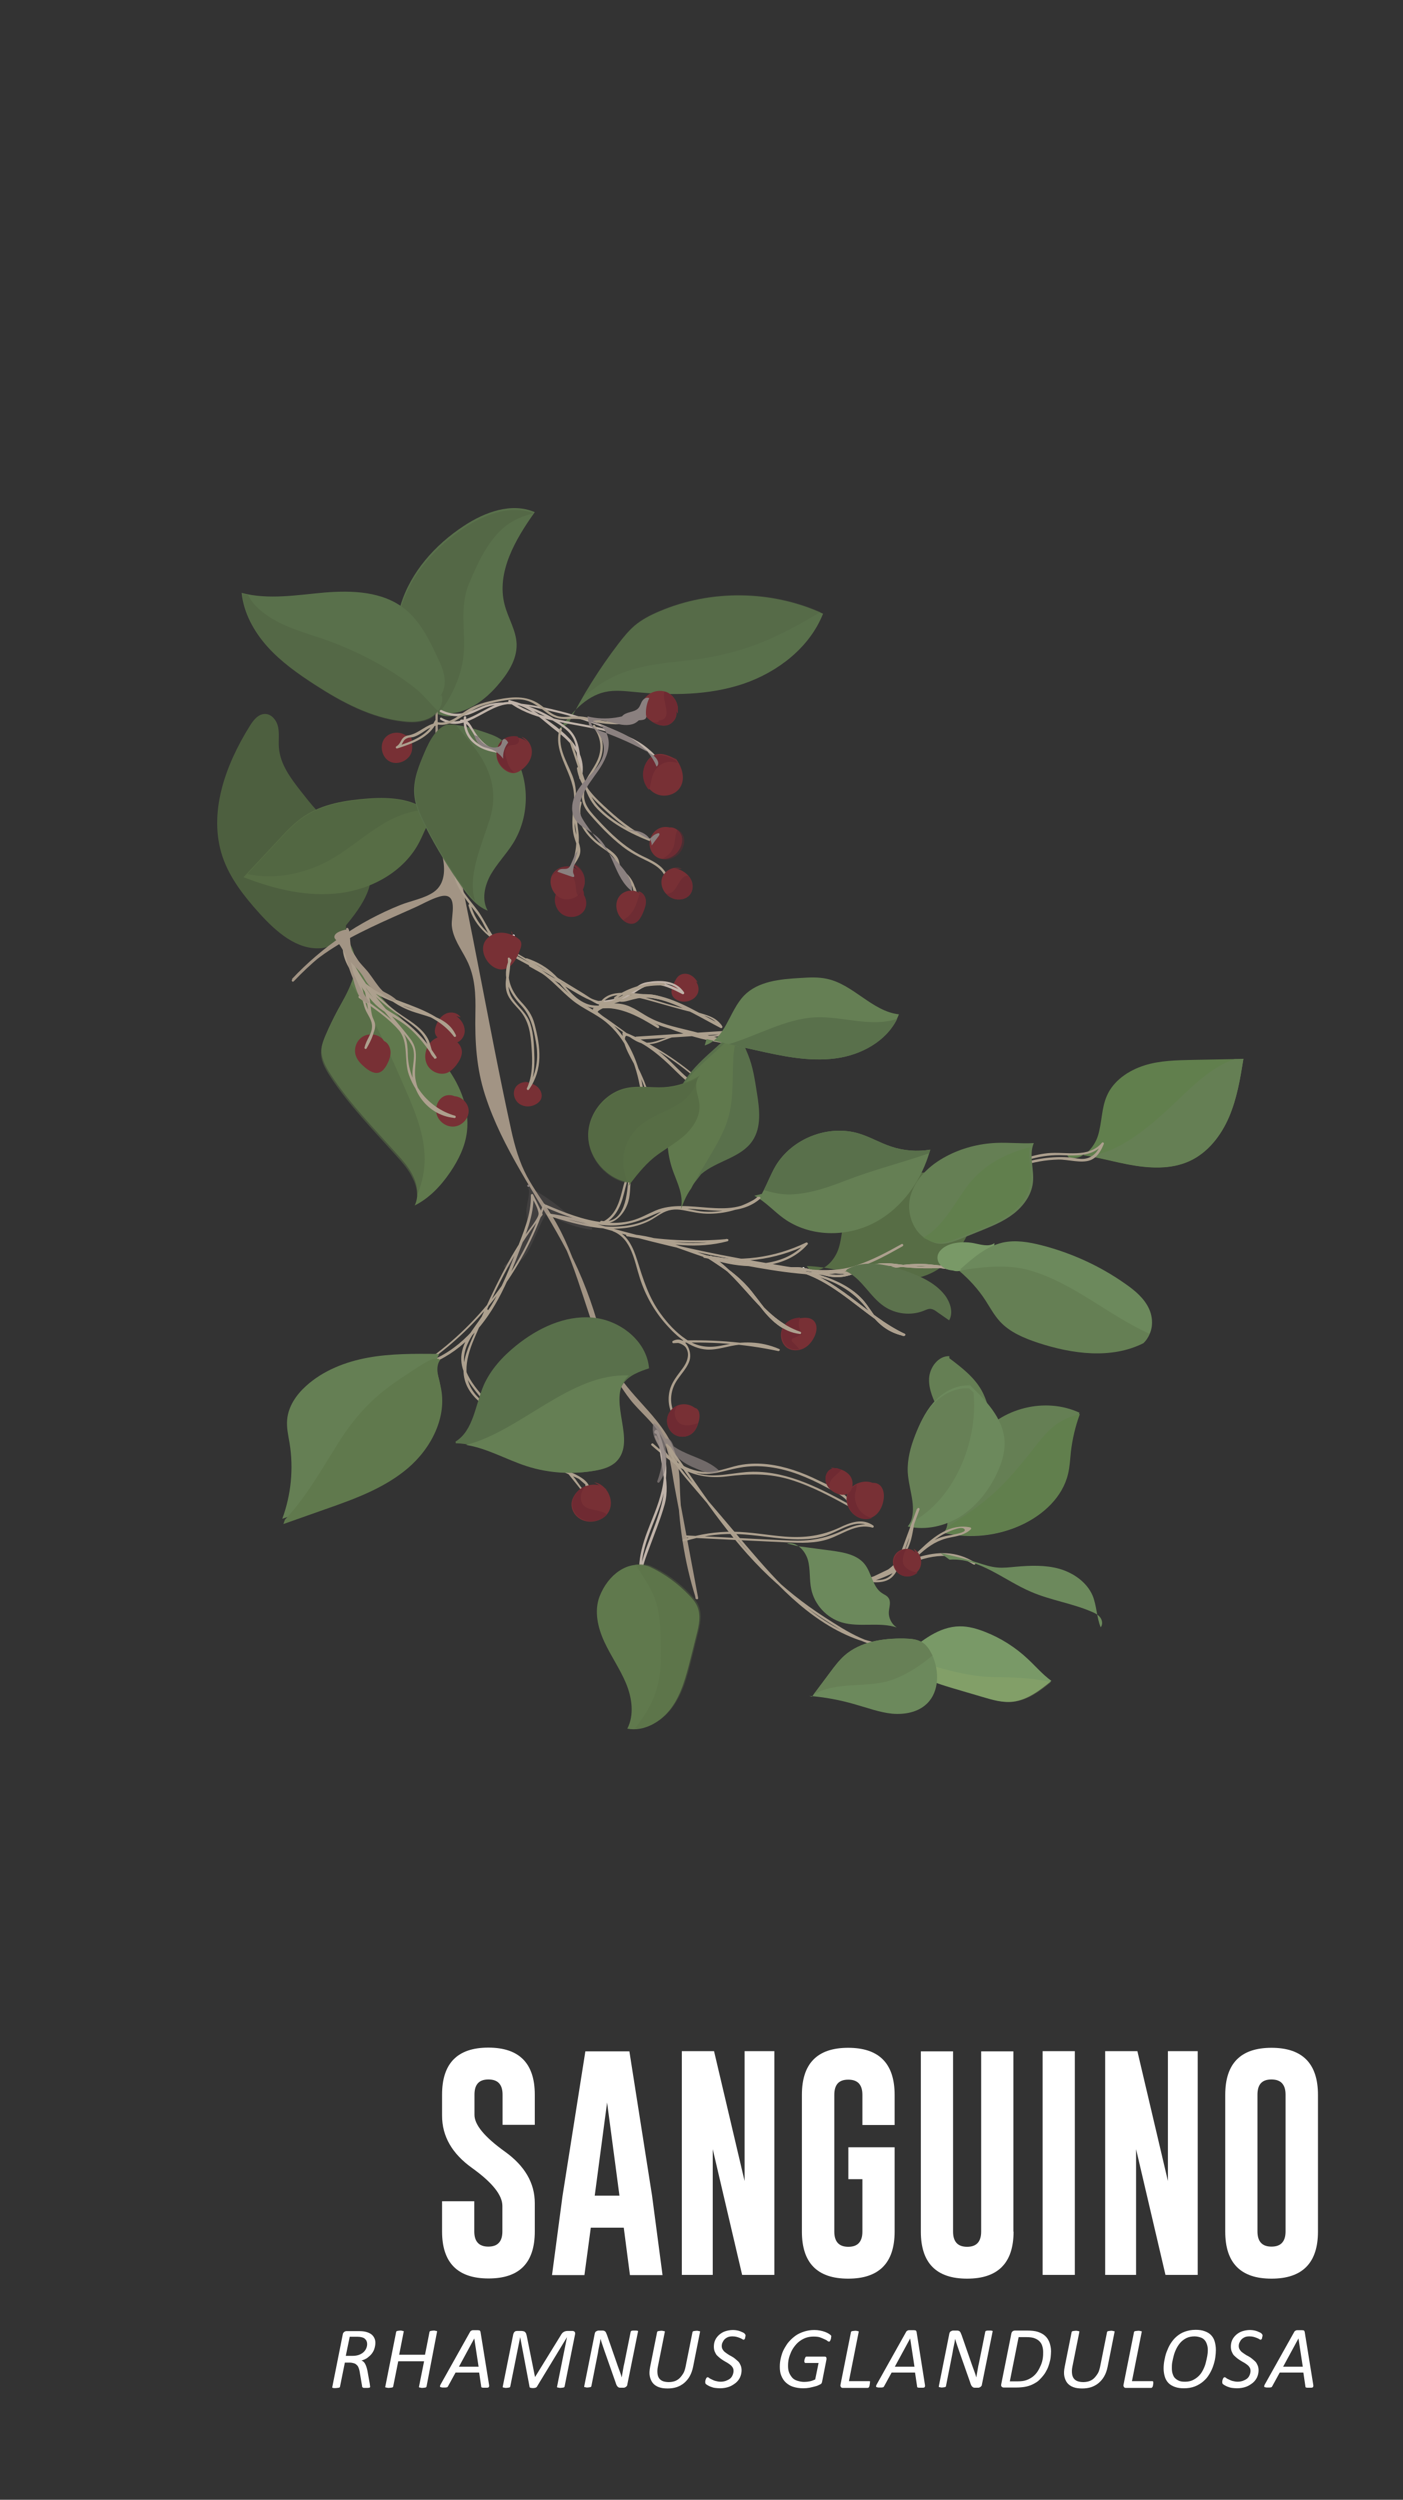 <?xml version="1.0" encoding="utf-8"?>
<!-- Generator: Adobe Illustrator 18.0.0, SVG Export Plug-In . SVG Version: 6.00 Build 0)  -->
<!DOCTYPE svg PUBLIC "-//W3C//DTD SVG 1.1//EN" "http://www.w3.org/Graphics/SVG/1.1/DTD/svg11.dtd">
<svg version="1.1" id="Capa_1" xmlns="http://www.w3.org/2000/svg" xmlns:xlink="http://www.w3.org/1999/xlink" x="0px" y="0px"
	 viewBox="0 0 749 1334" enable-background="new 0 0 749 1334" xml:space="preserve">
<rect x="0" y="0" width="749" height="1334" fill="#333333" stroke="none"/>
<g>
	<path fill="#FFFFFF" d="M236,1117.8c0-16.7,8.2-25.1,24.7-25.1c16.5,0,24.8,8.4,24.8,25.1v16.1h-17.2v-16.1c0-5.4-2.5-8.1-7.5-8.1
		h-0.1c-5,0-7.4,2.7-7.4,8.1v10.8c0,5.3,5.4,11.8,16.1,19.5c10.8,7.7,16.1,16.9,16.1,27.6v15.1c0,16.8-8.2,25.1-24.7,25.1
		c-16.5,0-24.8-8.4-24.8-25.1v-16.1h17.2v16.1c0,5.4,2.5,8.1,7.5,8.1c5,0,7.5-2.7,7.5-8.1v-13.6c0-5.8-5.4-12.5-16.1-20.2
		c-10.8-7.7-16.1-17-16.1-28V1117.8z"/>
	<path fill="#FFFFFF" d="M348.1,1171.7l5.6,42.4h-17.4l-3.3-25.3h-17.6l-3.4,25.3h-17.3l5.6-42.2l12.2-77.2H336L348.1,1171.7z
		 M330.7,1171.7l-6.6-49.7l-6.6,49.7H330.7z"/>
	<path fill="#FFFFFF" d="M364,1094.6h17.2l16.3,69.3v-69.3h15.9V1214h-17.2l-15.7-67.1v67.1H364V1094.6z"/>
	<path fill="#FFFFFF" d="M477.6,1190.9c0,16.7-8.3,25.1-24.8,25.1c-16.5,0-24.7-8.4-24.7-25.1v-73c0-16.7,8.2-25.1,24.7-25.1
		c16.5,0,24.8,8.4,24.8,25.1v16.1h-17.2v-16.1c0-5.4-2.5-8.1-7.5-8.1h-0.1c-5,0-7.4,2.7-7.4,8.1v73c0,5.4,2.5,8.1,7.5,8.1
		c5,0,7.5-2.7,7.5-8.1v-28h-7.5v-17h24.7V1190.9z"/>
	<path fill="#FFFFFF" d="M541.1,1190.9c0,16.7-8.3,25.1-24.8,25.1c-16.5,0-24.7-8.4-24.7-25.1v-96.2h17.2v96.2
		c0,5.4,2.5,8.1,7.5,8.1c5,0,7.5-2.7,7.5-8.1v-96.2h17.2V1190.9z"/>
	<path fill="#FFFFFF" d="M556.6,1094.6h17.2V1214h-17.2V1094.6z"/>
	<path fill="#FFFFFF" d="M590,1094.6h17.2l16.3,69.3v-69.3h15.9V1214h-17.2l-15.7-67.1v67.1H590V1094.6z"/>
	<path fill="#FFFFFF" d="M703.6,1190.9c0,16.7-8.3,25.1-24.8,25.1c-16.5,0-24.7-8.4-24.7-25.1v-73c0-16.7,8.2-25.1,24.7-25.1
		c16.5,0,24.8,8.4,24.8,25.1V1190.9z M686.3,1117.8c0-5.4-2.5-8.1-7.5-8.1h-0.1c-5,0-7.4,2.7-7.4,8.1v73c0,5.4,2.5,8.1,7.5,8.1
		c5,0,7.5-2.7,7.5-8.1V1117.8z"/>
</g>
<g>
	<path fill="#FFFFFF" d="M200.4,1250.2c0,1.1-0.2,2.1-0.5,3.1s-0.8,1.9-1.4,2.7s-1.4,1.5-2.3,2.2s-2,1.1-3.2,1.5
		c0.8,0.3,1.5,0.9,2,1.9s0.9,2.2,1.2,3.8l1.2,6.7c0,0.3,0.1,0.6,0.1,0.8s0.1,0.5,0.1,0.7c0,0.1,0,0.3-0.1,0.4s-0.2,0.2-0.4,0.2
		s-0.4,0.1-0.7,0.1s-0.7,0-1.1,0c-0.4,0-0.7,0-1,0s-0.4-0.1-0.6-0.2s-0.2-0.2-0.3-0.3s-0.1-0.3-0.1-0.5l-1.2-7.1
		c-0.1-0.8-0.3-1.6-0.5-2.2s-0.5-1.3-0.9-1.7s-0.9-0.9-1.6-1.1s-1.4-0.4-2.3-0.4h-2.7l-2.6,12.9c0,0.1-0.1,0.2-0.2,0.3
		s-0.2,0.2-0.4,0.2s-0.4,0.1-0.7,0.1s-0.6,0.1-1,0.1c-0.4,0-0.7,0-0.9,0s-0.5-0.1-0.6-0.1s-0.2-0.1-0.3-0.2s-0.1-0.2,0-0.3l5.6-28.1
		c0.1-0.6,0.4-1,0.8-1.3s0.8-0.4,1.2-0.4h6.6c1.4,0,2.7,0.1,3.8,0.4s2,0.7,2.7,1.2s1.3,1.2,1.7,2S200.4,1249.2,200.4,1250.2z
		 M196,1250.8c0-0.5-0.1-1-0.3-1.5s-0.5-0.8-0.9-1.2s-0.9-0.6-1.6-0.8s-1.4-0.3-2.3-0.3h-4.2l-2.1,10.2h3.6c1.4,0,2.6-0.2,3.6-0.6
		s1.8-0.9,2.4-1.5s1.1-1.3,1.4-2.1S196,1251.6,196,1250.8z"/>
	<path fill="#FFFFFF" d="M227.7,1273.6c0,0.1-0.1,0.2-0.2,0.3s-0.2,0.2-0.4,0.2s-0.4,0.1-0.6,0.1s-0.6,0.1-1,0.1
		c-0.4,0-0.7,0-0.9-0.1s-0.4-0.1-0.6-0.1s-0.2-0.1-0.3-0.2s0-0.2,0-0.3l2.7-13.5h-13.8l-2.7,13.5c0,0.1-0.1,0.2-0.2,0.3
		s-0.2,0.2-0.4,0.2s-0.4,0.1-0.7,0.1s-0.6,0.1-1,0.1c-0.4,0-0.7,0-1-0.1s-0.4-0.1-0.6-0.1s-0.2-0.1-0.3-0.2s-0.1-0.2,0-0.3l5.8-29.2
		c0-0.1,0.1-0.2,0.2-0.3s0.2-0.2,0.4-0.2s0.4-0.1,0.6-0.1s0.6-0.1,1-0.1c0.4,0,0.7,0,0.9,0.1s0.5,0.1,0.6,0.1s0.2,0.1,0.3,0.2
		s0.1,0.2,0,0.3l-2.4,12.2h13.8l2.4-12.2c0-0.1,0.1-0.2,0.2-0.3s0.2-0.2,0.4-0.2s0.4-0.1,0.6-0.1s0.6-0.1,1-0.1c0.4,0,0.7,0,0.9,0.1
		s0.4,0.1,0.6,0.1s0.2,0.1,0.3,0.2s0,0.2,0,0.3L227.7,1273.6z"/>
	<path fill="#FFFFFF" d="M261.1,1272.7c0,0.3,0.1,0.6,0,0.8s-0.1,0.4-0.3,0.5s-0.4,0.2-0.7,0.2s-0.7,0-1.3,0c-0.3,0-0.6,0-0.9,0
		s-0.4-0.1-0.6-0.1s-0.2-0.1-0.3-0.2s-0.1-0.2-0.1-0.4l-1.1-7.4h-12.6l-4,7.3c-0.1,0.2-0.2,0.3-0.3,0.4s-0.2,0.2-0.4,0.2
		s-0.4,0.1-0.7,0.1s-0.6,0-1.1,0c-0.5,0-0.8,0-1.1-0.1s-0.5-0.1-0.6-0.2s-0.1-0.3-0.1-0.5s0.2-0.5,0.3-0.8l15.8-28.2
		c0.1-0.2,0.2-0.3,0.4-0.4s0.3-0.2,0.5-0.3s0.5-0.1,0.8-0.1s0.7,0,1.1,0c0.5,0,0.9,0,1.3,0s0.6,0.1,0.8,0.1s0.3,0.2,0.4,0.3
		s0.1,0.3,0.2,0.4L261.1,1272.7z M253.2,1247.9L253.2,1247.9L245,1263h10.5L253.2,1247.9z"/>
	<path fill="#FFFFFF" d="M301.4,1273.6c0,0.1-0.1,0.2-0.2,0.3s-0.2,0.2-0.4,0.2s-0.4,0.1-0.6,0.1s-0.6,0.1-1,0.1
		c-0.4,0-0.7,0-0.9-0.1s-0.4-0.1-0.6-0.1s-0.2-0.1-0.3-0.2s0-0.2,0-0.3l5.3-26.4h0l-16.1,26.5c-0.1,0.2-0.4,0.4-0.7,0.5
		s-0.8,0.2-1.4,0.2c-0.6,0-1.1-0.1-1.4-0.2s-0.4-0.3-0.4-0.5l-5-26.5h0l-5.3,26.4c0,0.1-0.1,0.2-0.2,0.3s-0.2,0.2-0.4,0.2
		s-0.4,0.1-0.6,0.1s-0.6,0.1-1,0.1c-0.4,0-0.7,0-0.9-0.1s-0.4-0.1-0.6-0.1s-0.2-0.1-0.3-0.2s0-0.2,0-0.3l5.6-27.9
		c0.1-0.3,0.2-0.6,0.3-0.8s0.3-0.4,0.5-0.6s0.4-0.3,0.6-0.3s0.4-0.1,0.6-0.1h2.3c0.5,0,0.9,0.1,1.3,0.2s0.6,0.3,0.8,0.5
		s0.4,0.5,0.5,0.8s0.2,0.7,0.3,1.1l4.4,21.9h0.1l13.5-21.9c0.2-0.4,0.5-0.8,0.7-1.1s0.5-0.6,0.8-0.8s0.6-0.4,1-0.5s0.7-0.2,1.2-0.2
		h2.7c0.2,0,0.4,0,0.6,0.1s0.3,0.2,0.5,0.3s0.2,0.3,0.3,0.6s0,0.5,0,0.8L301.4,1273.6z"/>
	<path fill="#FFFFFF" d="M334.9,1272.5c0,0.3-0.1,0.6-0.3,0.8s-0.3,0.4-0.5,0.5s-0.4,0.2-0.6,0.3s-0.4,0.1-0.6,0.1h-1.5
		c-0.4,0-0.8,0-1-0.1s-0.5-0.3-0.7-0.5s-0.4-0.5-0.6-0.9s-0.3-0.8-0.5-1.4l-5.7-16.2c-0.4-1.2-0.8-2.3-1.2-3.5s-0.8-2.3-1.1-3.5h0
		c-0.2,1.3-0.4,2.6-0.7,3.8s-0.5,2.5-0.7,3.8l-3.5,17.7c0,0.1-0.1,0.2-0.2,0.3s-0.2,0.2-0.4,0.2s-0.4,0.1-0.6,0.1s-0.6,0.1-0.9,0.1
		s-0.7,0-0.9-0.1s-0.4-0.1-0.6-0.1s-0.2-0.1-0.2-0.2s0-0.2,0-0.3l5.6-28c0.1-0.6,0.4-1.1,0.8-1.3s0.8-0.4,1.2-0.4h1.9
		c0.4,0,0.7,0,1,0.1s0.5,0.2,0.7,0.4s0.4,0.5,0.5,0.8s0.3,0.7,0.5,1.2l5.7,16.4c0.4,1,0.7,2,1.1,3s0.7,2,1,3.1h0
		c0.2-1.3,0.5-2.6,0.7-4s0.5-2.7,0.8-4l3.3-16.4c0-0.1,0.1-0.2,0.2-0.3s0.2-0.2,0.4-0.2s0.4-0.1,0.6-0.1s0.6,0,0.9,0
		c0.4,0,0.7,0,0.9,0s0.4,0.1,0.6,0.1s0.2,0.1,0.3,0.2s0.1,0.2,0,0.3L334.9,1272.5z"/>
	<path fill="#FFFFFF" d="M370,1263.1c-0.4,1.9-1,3.6-1.8,5s-1.8,2.6-3,3.6s-2.5,1.7-4,2.2s-3.1,0.7-4.8,0.7c-1.8,0-3.4-0.2-4.7-0.7
		s-2.4-1.2-3.2-2.2s-1.3-2.2-1.6-3.6s-0.2-3.1,0.2-5.1l3.7-18.5c0-0.1,0.1-0.2,0.2-0.3s0.2-0.2,0.4-0.2s0.4-0.1,0.6-0.1
		s0.6-0.1,1-0.1s0.7,0,1,0.1s0.4,0.1,0.6,0.1s0.2,0.1,0.3,0.2s0,0.2,0,0.3l-3.7,18.5c-0.3,1.4-0.3,2.6-0.2,3.6s0.4,1.9,0.9,2.6
		s1.2,1.2,2,1.5s1.9,0.5,3.1,0.5c1.2,0,2.3-0.2,3.2-0.5s1.9-0.9,2.6-1.6s1.4-1.6,2-2.6s0.9-2.2,1.2-3.5l3.7-18.5
		c0-0.1,0.1-0.2,0.2-0.3s0.2-0.2,0.4-0.2s0.4-0.1,0.6-0.1s0.6-0.1,1-0.1c0.4,0,0.7,0,0.9,0.1s0.4,0.1,0.6,0.1s0.2,0.1,0.3,0.2
		s0.1,0.2,0,0.3L370,1263.1z"/>
	<path fill="#FFFFFF" d="M398,1246.1c0,0.1,0,0.3,0,0.4s0,0.3-0.1,0.5s-0.1,0.4-0.1,0.6s-0.1,0.4-0.2,0.5s-0.2,0.3-0.3,0.4
		s-0.2,0.1-0.3,0.1c-0.2,0-0.4-0.1-0.7-0.3s-0.7-0.4-1.2-0.6s-1-0.4-1.7-0.6s-1.4-0.3-2.3-0.3c-1,0-1.8,0.1-2.5,0.4
		s-1.3,0.7-1.8,1.2s-0.8,1.1-1.1,1.7s-0.4,1.3-0.4,1.9c0,0.7,0.2,1.3,0.5,1.8s0.7,1,1.2,1.4s1.1,0.8,1.7,1.2s1.3,0.8,1.9,1.1
		s1.3,0.8,1.9,1.3s1.2,1,1.7,1.5s0.9,1.3,1.2,2s0.5,1.6,0.5,2.6c0,1.3-0.3,2.6-0.8,3.7s-1.3,2.2-2.3,3s-2.2,1.6-3.6,2.1
		s-3,0.8-4.8,0.8c-1,0-1.8-0.1-2.7-0.2s-1.6-0.4-2.2-0.6s-1.2-0.5-1.7-0.8s-0.8-0.5-1-0.7s-0.3-0.5-0.3-0.9c0-0.1,0-0.2,0-0.4
		s0.1-0.4,0.1-0.6s0.1-0.4,0.2-0.6s0.1-0.4,0.2-0.5s0.2-0.3,0.3-0.4s0.2-0.2,0.4-0.2c0.2,0,0.6,0.1,0.9,0.4s0.8,0.5,1.4,0.8
		s1.2,0.6,2,0.8s1.7,0.4,2.7,0.4c1.1,0,2.1-0.2,2.9-0.5s1.6-0.7,2.2-1.2s1-1.1,1.3-1.8s0.5-1.5,0.5-2.2c0-0.7-0.1-1.3-0.4-1.8
		s-0.7-1-1.2-1.4s-1-0.8-1.7-1.2s-1.3-0.7-1.9-1.1s-1.3-0.8-1.9-1.3s-1.2-1-1.7-1.5s-0.9-1.3-1.2-2s-0.5-1.6-0.5-2.7
		c0-1.2,0.2-2.4,0.7-3.5s1.2-2,2.1-2.8s2-1.5,3.2-1.9s2.7-0.7,4.2-0.7c0.8,0,1.5,0.1,2.1,0.2s1.3,0.3,1.8,0.5s1,0.4,1.4,0.6
		s0.7,0.4,0.8,0.5s0.2,0.3,0.3,0.4S398,1245.9,398,1246.1z"/>
	<path fill="#FFFFFF" d="M443.7,1247.1c0,0.1,0,0.2,0,0.4s-0.1,0.3-0.1,0.5s-0.1,0.4-0.2,0.6s-0.1,0.4-0.2,0.5s-0.2,0.3-0.3,0.4
		s-0.2,0.1-0.3,0.1c-0.2,0-0.6-0.1-0.9-0.4s-0.9-0.6-1.6-0.9s-1.5-0.7-2.4-1s-2.1-0.4-3.4-0.4c-1.4,0-2.7,0.2-3.9,0.6
		s-2.3,1-3.3,1.7s-1.9,1.6-2.7,2.6s-1.5,2.1-2,3.2s-1,2.4-1.3,3.7s-0.4,2.6-0.4,3.9c0,1.4,0.2,2.6,0.6,3.6s1,1.9,1.7,2.7
		s1.7,1.3,2.7,1.6s2.2,0.6,3.6,0.6c1,0,2-0.1,3-0.3s2-0.6,2.9-1l1.8-8.8h-7c-0.2,0-0.3-0.1-0.4-0.2s-0.2-0.3-0.2-0.6
		c0-0.1,0-0.3,0-0.4s0.1-0.4,0.1-0.6s0.1-0.4,0.2-0.6s0.2-0.4,0.2-0.5s0.2-0.3,0.3-0.4s0.2-0.1,0.4-0.1h9.6c0.4,0,0.8,0.1,0.9,0.4
		s0.2,0.7,0.1,1.2l-2.3,11.7c-0.1,0.3-0.1,0.5-0.2,0.7s-0.2,0.3-0.3,0.5c-0.1,0.1-0.5,0.3-1.1,0.6s-1.3,0.6-2.2,0.8
		s-1.8,0.5-2.9,0.7s-2.2,0.3-3.4,0.3c-2,0-3.8-0.3-5.4-0.8s-2.8-1.3-3.9-2.3s-1.8-2.2-2.4-3.6s-0.8-3-0.8-4.8c0-1.7,0.2-3.3,0.6-4.9
		s0.9-3.2,1.7-4.6s1.6-2.8,2.7-4s2.3-2.3,3.6-3.2s2.9-1.6,4.5-2.1s3.4-0.8,5.3-0.8c1.1,0,2.1,0.1,3.1,0.3s1.8,0.4,2.6,0.7
		s1.4,0.6,1.9,0.9s0.9,0.6,1.1,0.8s0.3,0.3,0.4,0.5S443.7,1246.9,443.7,1247.1z"/>
	<path fill="#FFFFFF" d="M464.4,1271.5c0,0.1,0,0.2,0,0.4s-0.1,0.4-0.1,0.6s-0.1,0.4-0.1,0.6s-0.1,0.4-0.2,0.6s-0.2,0.3-0.3,0.4
		s-0.3,0.2-0.4,0.2h-13.4c-0.2,0-0.4,0-0.5-0.1s-0.3-0.1-0.4-0.3s-0.2-0.3-0.3-0.5s0-0.5,0-0.8l5.6-28.1c0-0.1,0.1-0.2,0.2-0.3
		s0.2-0.2,0.4-0.2s0.4-0.1,0.7-0.1s0.6-0.1,1-0.1s0.7,0,0.9,0.1s0.5,0.1,0.6,0.1s0.2,0.1,0.3,0.2s0.1,0.2,0,0.3l-5.2,26.2h10.9
		c0.2,0,0.3,0.1,0.4,0.2S464.4,1271.2,464.4,1271.5z"/>
	<path fill="#FFFFFF" d="M493.8,1272.7c0,0.3,0.1,0.6,0,0.8s-0.1,0.4-0.3,0.5s-0.4,0.2-0.7,0.2s-0.7,0-1.3,0c-0.3,0-0.6,0-0.9,0
		s-0.4-0.1-0.6-0.1s-0.2-0.1-0.3-0.2s-0.1-0.2-0.1-0.4l-1.1-7.4H476l-4,7.3c-0.1,0.2-0.2,0.3-0.3,0.4s-0.2,0.2-0.4,0.2
		s-0.4,0.1-0.7,0.1s-0.6,0-1.1,0c-0.5,0-0.8,0-1.1-0.1s-0.5-0.1-0.6-0.2s-0.1-0.3-0.1-0.5s0.2-0.5,0.3-0.8l15.8-28.2
		c0.1-0.2,0.2-0.3,0.4-0.4s0.3-0.2,0.5-0.3s0.5-0.1,0.8-0.1s0.7,0,1.1,0c0.5,0,0.9,0,1.3,0s0.6,0.1,0.8,0.1s0.3,0.2,0.4,0.3
		s0.1,0.3,0.2,0.4L493.8,1272.7z M485.9,1247.9L485.9,1247.9l-8.2,15.1h10.5L485.9,1247.9z"/>
	<path fill="#FFFFFF" d="M524.2,1272.5c0,0.3-0.1,0.6-0.3,0.8s-0.3,0.4-0.5,0.5s-0.4,0.2-0.6,0.3s-0.4,0.1-0.6,0.1h-1.5
		c-0.4,0-0.8,0-1-0.1s-0.5-0.3-0.7-0.5s-0.4-0.5-0.6-0.9s-0.3-0.8-0.5-1.4l-5.7-16.2c-0.4-1.2-0.8-2.3-1.2-3.5s-0.8-2.3-1.1-3.5h0
		c-0.2,1.3-0.4,2.6-0.7,3.8s-0.5,2.5-0.7,3.8l-3.5,17.7c0,0.1-0.1,0.2-0.2,0.3s-0.2,0.2-0.4,0.2s-0.4,0.1-0.6,0.1s-0.6,0.1-0.9,0.1
		s-0.7,0-0.9-0.1s-0.4-0.1-0.6-0.1s-0.2-0.1-0.2-0.2s0-0.2,0-0.3l5.6-28c0.1-0.6,0.4-1.1,0.8-1.3s0.8-0.4,1.2-0.4h1.9
		c0.4,0,0.7,0,1,0.1s0.5,0.2,0.7,0.4s0.4,0.5,0.5,0.8s0.3,0.7,0.5,1.2l5.7,16.4c0.4,1,0.7,2,1.1,3s0.7,2,1,3.1h0
		c0.2-1.3,0.5-2.6,0.7-4s0.5-2.7,0.8-4l3.3-16.4c0-0.1,0.1-0.2,0.2-0.3s0.2-0.2,0.4-0.2s0.4-0.1,0.6-0.1s0.6,0,0.9,0
		c0.4,0,0.7,0,0.9,0s0.4,0.1,0.6,0.1s0.2,0.1,0.3,0.2s0.1,0.2,0,0.3L524.2,1272.5z"/>
	<path fill="#FFFFFF" d="M561.1,1254.7c0,1-0.1,2.1-0.2,3.2s-0.4,2.2-0.7,3.3s-0.7,2.2-1.2,3.2s-1.1,2.1-1.8,3s-1.5,1.8-2.4,2.7
		s-2,1.5-3.1,2.1s-2.5,1.1-3.9,1.4s-3.2,0.5-5.2,0.5h-6.7c-0.2,0-0.4,0-0.6-0.1s-0.3-0.1-0.5-0.3s-0.2-0.3-0.3-0.5s0-0.5,0-0.8
		l5.4-27c0.1-0.6,0.3-1,0.7-1.3s0.8-0.4,1.3-0.4h6.4c2.3,0,4.3,0.2,5.8,0.7s2.8,1.2,3.8,2.1s1.8,2.1,2.3,3.4
		S561.1,1253,561.1,1254.7z M556.9,1255.1c0-1.2-0.2-2.2-0.5-3.2s-0.8-1.8-1.5-2.5s-1.6-1.2-2.6-1.6s-2.5-0.6-4.3-0.6h-4.2
		l-4.7,23.6h4.2c1.9,0,3.5-0.2,4.8-0.7s2.4-1.1,3.4-1.9s1.8-1.7,2.5-2.8s1.2-2.1,1.7-3.3s0.8-2.3,1-3.6S556.9,1256.2,556.9,1255.1z"
		/>
	<path fill="#FFFFFF" d="M591.3,1263.1c-0.4,1.9-1,3.6-1.8,5s-1.8,2.6-3,3.6s-2.5,1.7-4,2.2s-3.1,0.7-4.8,0.7
		c-1.8,0-3.4-0.2-4.7-0.7s-2.4-1.2-3.2-2.2s-1.3-2.2-1.6-3.6s-0.2-3.1,0.2-5.1l3.7-18.5c0-0.1,0.1-0.2,0.2-0.3s0.2-0.2,0.4-0.2
		s0.4-0.1,0.6-0.1s0.6-0.1,1-0.1s0.7,0,1,0.1s0.4,0.1,0.6,0.1s0.2,0.1,0.3,0.2s0,0.2,0,0.3l-3.7,18.5c-0.3,1.4-0.3,2.6-0.2,3.6
		s0.4,1.9,0.9,2.6s1.2,1.2,2,1.5s1.9,0.5,3.1,0.5c1.2,0,2.3-0.2,3.2-0.5s1.9-0.9,2.6-1.6s1.4-1.6,2-2.6s0.9-2.2,1.2-3.5l3.7-18.5
		c0-0.1,0.1-0.2,0.2-0.3s0.2-0.2,0.4-0.2s0.4-0.1,0.6-0.1s0.6-0.1,1-0.1c0.4,0,0.7,0,0.9,0.1s0.4,0.1,0.6,0.1s0.2,0.1,0.3,0.2
		s0.1,0.2,0,0.3L591.3,1263.1z"/>
	<path fill="#FFFFFF" d="M615.7,1271.5c0,0.1,0,0.2,0,0.4s-0.1,0.4-0.1,0.6s-0.1,0.4-0.1,0.6s-0.1,0.4-0.2,0.6s-0.2,0.3-0.3,0.4
		s-0.3,0.2-0.4,0.2H601c-0.2,0-0.4,0-0.5-0.1s-0.3-0.1-0.4-0.3s-0.2-0.3-0.3-0.5s0-0.5,0-0.8l5.6-28.1c0-0.1,0.1-0.2,0.2-0.3
		s0.2-0.2,0.4-0.2s0.4-0.1,0.7-0.1s0.6-0.1,1-0.1s0.7,0,0.9,0.1s0.5,0.1,0.6,0.1s0.2,0.1,0.3,0.2s0.1,0.2,0,0.3l-5.2,26.2h10.9
		c0.2,0,0.3,0.1,0.4,0.2S615.7,1271.2,615.7,1271.5z"/>
	<path fill="#FFFFFF" d="M649.1,1254c0,1.2-0.1,2.5-0.3,4s-0.6,3-1.1,4.5s-1.2,3-2.1,4.5s-1.9,2.7-3.2,3.8s-2.7,2-4.5,2.7
		s-3.7,1-5.9,1c-1.8,0-3.3-0.2-4.7-0.7s-2.5-1.1-3.4-2s-1.6-2-2-3.3s-0.7-2.8-0.7-4.5c0-1.3,0.1-2.8,0.4-4.3s0.6-3.1,1.2-4.6
		s1.2-3,2.1-4.4s1.9-2.7,3.2-3.8s2.7-2,4.4-2.6s3.6-1,5.8-1c1.8,0,3.3,0.2,4.7,0.7s2.5,1.1,3.4,2s1.6,2,2,3.3
		S649.1,1252.3,649.1,1254z M644.8,1254.3c0-1.1-0.1-2.1-0.4-3s-0.6-1.7-1.2-2.4s-1.3-1.2-2.2-1.5s-2-0.6-3.3-0.6
		c-1.6,0-3.1,0.3-4.3,0.9s-2.3,1.4-3.2,2.4s-1.6,2.1-2.2,3.3s-1.1,2.5-1.4,3.7s-0.6,2.5-0.8,3.6s-0.2,2.2-0.2,3c0,1.1,0.1,2.1,0.4,3
		s0.6,1.7,1.2,2.3s1.3,1.1,2.2,1.5s2,0.5,3.3,0.5c1.6,0,3-0.3,4.2-0.9s2.3-1.4,3.2-2.3s1.6-2,2.2-3.2s1.1-2.4,1.4-3.7
		s0.6-2.4,0.8-3.6S644.8,1255.2,644.8,1254.3z"/>
	<path fill="#FFFFFF" d="M674,1246.1c0,0.1,0,0.3,0,0.4s0,0.3-0.1,0.5s-0.1,0.4-0.1,0.6s-0.1,0.4-0.2,0.5s-0.2,0.3-0.3,0.4
		s-0.2,0.1-0.3,0.1c-0.2,0-0.4-0.1-0.7-0.3s-0.7-0.4-1.2-0.6s-1-0.4-1.7-0.6s-1.4-0.3-2.3-0.3c-1,0-1.8,0.1-2.5,0.4
		s-1.3,0.7-1.8,1.2s-0.8,1.1-1.1,1.7s-0.4,1.3-0.4,1.9c0,0.7,0.2,1.3,0.5,1.8s0.7,1,1.2,1.4s1.1,0.8,1.7,1.2s1.3,0.8,1.9,1.1
		s1.3,0.8,1.9,1.3s1.2,1,1.7,1.5s0.9,1.3,1.2,2s0.5,1.6,0.5,2.6c0,1.3-0.3,2.6-0.8,3.7s-1.3,2.2-2.3,3s-2.2,1.6-3.6,2.1
		s-3,0.8-4.8,0.8c-1,0-1.8-0.1-2.7-0.2s-1.6-0.4-2.2-0.6s-1.2-0.5-1.7-0.8s-0.8-0.5-1-0.7s-0.3-0.5-0.3-0.9c0-0.1,0-0.2,0-0.4
		s0.1-0.4,0.1-0.6s0.1-0.4,0.2-0.6s0.1-0.4,0.2-0.5s0.2-0.3,0.3-0.4s0.2-0.2,0.4-0.2c0.2,0,0.6,0.1,0.9,0.4s0.8,0.5,1.4,0.8
		s1.2,0.6,2,0.8s1.7,0.4,2.7,0.4c1.1,0,2.1-0.2,2.9-0.5s1.6-0.7,2.2-1.2s1-1.1,1.3-1.8s0.5-1.5,0.5-2.2c0-0.7-0.1-1.3-0.4-1.8
		s-0.7-1-1.2-1.4s-1-0.8-1.7-1.2s-1.3-0.7-1.9-1.1s-1.3-0.8-1.9-1.3s-1.2-1-1.7-1.5s-0.9-1.3-1.2-2s-0.5-1.6-0.5-2.7
		c0-1.2,0.2-2.4,0.7-3.5s1.2-2,2.1-2.8s2-1.5,3.2-1.9s2.7-0.7,4.2-0.7c0.8,0,1.5,0.1,2.1,0.2s1.3,0.3,1.8,0.5s1,0.4,1.4,0.6
		s0.7,0.4,0.8,0.5s0.2,0.3,0.3,0.4S674,1245.9,674,1246.1z"/>
	<path fill="#FFFFFF" d="M701.1,1272.7c0,0.3,0.1,0.6,0,0.8s-0.1,0.4-0.3,0.5s-0.4,0.2-0.7,0.2s-0.7,0-1.3,0c-0.3,0-0.6,0-0.9,0
		s-0.4-0.1-0.6-0.1s-0.2-0.1-0.3-0.2s-0.1-0.2-0.1-0.4l-1.1-7.4h-12.6l-4,7.3c-0.1,0.2-0.2,0.3-0.3,0.4s-0.2,0.2-0.4,0.2
		s-0.4,0.1-0.7,0.1s-0.6,0-1.1,0c-0.5,0-0.8,0-1.1-0.1s-0.5-0.1-0.6-0.2s-0.1-0.3-0.1-0.5s0.2-0.5,0.3-0.8l15.8-28.2
		c0.1-0.2,0.2-0.3,0.4-0.4s0.3-0.2,0.5-0.3s0.5-0.1,0.8-0.1s0.7,0,1.1,0c0.5,0,0.9,0,1.3,0s0.6,0.1,0.8,0.1s0.3,0.2,0.4,0.3
		s0.1,0.3,0.2,0.4L701.1,1272.7z M693.2,1247.9L693.2,1247.9L685,1263h10.5L693.2,1247.9z"/>
</g>
<g>
	<g>
		<path fill="#576D45" d="M432.2,677.7c7,1.9,13.5-4.9,15.6-11.8c2.1-6.9,1.8-14.5,4.7-21.1c3.5-8.1,11.5-13.5,19.9-16.2
			s17.4-2.8,26.2-3c8.9-0.2,17.9-0.3,26.8-0.5c-1.7,10.6-3.5,21.2-7.7,31.1c-4.2,9.8-11.2,18.9-21,23.4c-10.2,4.7-22,3.9-33,1.8
			c-11-2.1-21.8-5.5-33-5.8"/>
	</g>
	<g>
		<g>
			<path fill="#617F4D" d="M570.6,617.7c7,1.9,13.5-4.9,15.6-11.8s1.8-14.5,4.7-21.1c3.5-8.1,11.5-13.5,19.9-16.2s17.4-2.8,26.2-3
				c8.9-0.2,17.9-0.3,26.8-0.5c-1.7,10.6-3.5,21.2-7.7,31.1c-4.2,9.8-11.2,18.9-21,23.4c-10.2,4.7-22,3.9-33,1.8
				c-11-2.1-21.8-5.5-33-5.8"/>
		</g>
		<g>
			<path fill="#657F54" d="M659,565.2c-1.4,0.5-2.7,1-4,1.6c-13.3,6.2-23.4,18.1-34.2,27.7c-10.5,9.3-24.6,20.7-39.4,22.3
				c6.9,1.3,13.8,3.1,20.7,4.5c11,2.1,22.8,2.9,33-1.8c9.7-4.5,16.7-13.5,21-23.4s6-20.5,7.7-31.1
				C662.2,565.2,660.6,565.2,659,565.2z"/>
		</g>
	</g>
	<g>
		<path fill="#59704B" d="M233.5,379.7c11.7,3.9,24-4.5,32.1-13.9c5.4-6.2,10.4-13.7,10.2-22c-0.2-7.4-4.6-14-6.4-21.1
			c-4.5-17.3,5.7-34.8,16.1-49.4c-12.3-5.3-26.6-0.1-37.8,7.3c-15.4,10.1-28.4,24.6-33.8,42.2c-5.4,17.6-2.3,38.2,10.3,51.6
			c4.9,5.2,12.1,9.4,19,7.3"/>
	</g>
	<g opacity="0.35">
		<g>
			<path fill="#4B5A3C" d="M233.5,381.7c7.3-8.8,12.7-20.5,13.9-31.3c1.4-13.6-2.4-26.4,3.2-39.5c5.1-11.9,11.6-26.4,23.5-32.9
				c3.4-1.9,7-3.1,10.7-4.1c-12.1-4.6-25.9,0.5-36.8,7.7c-15.4,10.1-28.4,24.6-33.8,42.2c-5.4,17.6-2.3,38.2,10.3,51.6
				C227,377.9,230.1,380.3,233.5,381.7z"/>
		</g>
	</g>
	<g>
		<path fill="#4D5F3F" d="M183.6,495.2c5-6.1,10-12.3,12.8-19.6c2.7-7.4,2.8-16.2-1.8-22.5c-3.9-5.4-10.4-8.1-15.9-11.9
			c-7.2-5.1-12.8-12.2-18.2-19.1c-5.4-6.9-11-14.4-11.6-23.2c-0.3-3.6,0.3-7.3-0.4-10.8s-3.4-7.1-7-7.1c-3.7,0-6.3,3.4-8.2,6.5
			c-13,20.8-22.3,46.4-14.5,69.7c3.9,11.5,11.6,21.2,19.7,30.2c8.8,9.7,19.9,19.7,33,18.6c6.6-0.6,13.7-5.5,13.2-12.2"/>
	</g>
	<g>
		<g>
			<path fill="#60794D" d="M186,502.6c4,5.2,4.3,12.4,2.6,18.7c-1.7,6.3-5.2,12-8.3,17.7c-2.4,4.5-4.6,9-6.6,13.7
				c-0.9,2.2-1.8,4.4-2,6.7c-0.5,5.1,2.1,9.8,4.9,14.1c10,15.3,22.9,28.5,35.1,42.1c3.5,3.9,7,7.8,9.1,12.6
				c2.2,4.7,2.8,10.4,0.6,15.1c7.8-3.9,14-10.5,18.9-17.7c4.5-6.6,8.1-13.9,9-21.8c1.4-12-3.4-24-10.4-33.8s-16.1-17.9-24.7-26.5
				c-12.8-12.9-24.5-27.1-32.7-43.4"/>
		</g>
		<g opacity="0.61">
			<g>
				<path fill="#556845" d="M222.6,638.1c1.1-2.7,2-5.4,2.7-8.2c4.4-17.8-2.4-33.7-9.4-49.8c-7.8-17.8-15.2-35-26-51.2
					c-0.8-1.3-1.7-2.6-2.5-3.9c-1.9,5.2-4.8,10.1-7.4,15c-2.4,4.5-4.6,9-6.6,13.7c-0.9,2.2-1.8,4.4-2,6.7c-0.5,5.1,2.1,9.8,4.9,14.1
					c10,15.3,22.9,28.5,35.1,42.1c3.5,3.9,7,7.8,9.1,12.6C221.9,631.9,222.7,635,222.6,638.1z"/>
			</g>
		</g>
	</g>
	<g>
		<g>
			<path fill="#657F54" d="M406.7,637.1c2.7-4.9,4.6-10.2,7.4-15c8.9-14.7,28.3-22.2,44.7-17.1c5.8,1.8,11,4.9,16.7,6.8
				c6.8,2.3,14.1,2.9,21.1,1.7c-4.4,16.3-15,31.3-30,39.1c-15,7.8-34.4,7.5-48.2-2.4c-5.4-3.9-9.8-9-15.7-12.1"/>
		</g>
		<g>
			<path fill="#59704B" d="M422.3,637.4c10.2-0.4,19.9-3.8,29.4-7.5c14.5-5.6,29.7-9.4,44.4-14.5c0.2-0.6,0.4-1.3,0.6-1.9
				c-7,1.2-14.4,0.6-21.1-1.7c-5.7-1.9-11-5-16.7-6.8c-16.4-5.1-35.9,2.3-44.7,17.1c-2.5,4.2-4.2,8.7-6.4,13
				C412.3,636.4,417,637.6,422.3,637.4z"/>
		</g>
	</g>
	<g>
		<g>
			<path fill="#A29484" d="M233.1,427.2c-3.8,7.6-0.3,16.6,2.4,24.7s4.1,18.3-2.3,23.9c-2.6,2.2-5.9,3.2-9.2,4.3
				c-25.6,8.3-49.1,23.2-67.5,42.9c14.3-16.3,34.7-25.7,54.5-34.5c7.9-3.5,15.7-7,23.6-10.5c0.8-0.4,1.7-0.8,2.6-0.8
				c3-0.2,5.2,3,5.4,5.9c0.3,3-0.7,5.9-0.8,8.8c-0.3,8.5,6,15.5,9.3,23.3c5.3,12.3,2.8,26.4,3.2,39.8c1.5,52.7,46.8,93.3,62.2,143.7
				c3.1,10.1,5,20.6,9.9,29.9c9.5,18,29.6,30.1,34.4,49.8c1.5,6,1.4,12.2,1.6,18.4c0.6,19.1,3.8,38,9.6,56.2
				c-4.3-23-8.7-46.1-13-69.1c-1.2-6.2-2.4-12.6-5.5-18.1c-3.3-5.7-8.4-10.1-12.8-15c-24.8-27.4-26.9-68.5-45.7-100.3
				c-5.1-8.6-11.4-16.5-15.7-25.5c-4.5-9.5-6.6-19.8-8.6-30.1c-2.1-10.3-4.1-20.6-6.2-30.9c-7.5-37.5-15-75-22.5-112.5
				c-4.7-23.7-9.5-47.6-8.9-71.7c-0.1,17.1-0.1,34.2-0.2,51.3"/>
		</g>
		<g>
			<g>
				<path fill="#A29484" d="M232.5,426.9c-4.6,10.5,1.7,20.2,3.8,30.4c1.4,6.5,1.4,14.4-4.7,18.7c-5,3.5-12.3,4.7-18,7
					c-21.9,8.8-41.6,22.3-57.7,39.4c0.3,0.3,0.6,0.6,0.9,0.9c11.3-12.6,25.9-21.1,41-28.3c7.7-3.7,15.6-7.1,23.4-10.6
					c4.3-1.9,8.8-4.6,13.3-5.9c10.8-3.2,6.2,10.5,6.7,15.5c0.6,6.8,5,12.4,8,18.4c4.5,8.9,4.8,18.5,4.6,28.2
					c-0.3,15.2,0.5,29.4,5.2,43.9c9.1,28.2,27,52.5,41.1,78.3c7.6,13.9,13.8,28.1,17.9,43.4c2.1,7.9,4.2,15.9,8.2,23.1
					c3.1,5.7,7.2,10.8,11.5,15.7c5.6,6.4,11.6,12.5,16.3,19.7c5.5,8.5,7.4,17.3,7.7,27.3c0.6,20.8,3.5,41.1,9.8,61
					c0.2,0.8,1.4,0.5,1.2-0.3c-3.2-17.3-6.5-34.5-9.7-51.8c-2.7-14.5-3.6-30.7-13.8-42.2c-5-5.7-10.5-10.8-14.8-17.1
					c-3.8-5.5-7-11.5-9.7-17.6c-5.7-12.7-9.7-26.2-14.2-39.3c-4.3-12.7-9.1-25.3-16.3-36.7c-4.2-6.7-9-13.1-12.8-20.1
					c-4.2-7.8-6.6-16.3-8.5-24.9c-7.5-34.2-13.8-68.7-20.6-103.1c-3.9-19.7-7.9-39.4-11.8-59.1c-3.9-20.1-7.2-40.4-6.8-60.9
					c-0.4,0-0.8,0-1.2,0c-0.1,17.1-0.1,34.2-0.2,51.3c0,0.8,1.2,0.8,1.2,0c0.1-17.1,0.1-34.2,0.2-51.3c0-0.8-1.2-0.8-1.2,0
					c-0.6,34.7,8.4,69.1,15.1,102.9c7,35.2,14.1,70.4,21.1,105.6c3.2,15.9,6.1,31.5,14.7,45.5c4.1,6.6,8.8,12.9,12.5,19.7
					c3.6,6.4,6.5,13.1,9.1,19.9c9.4,24.7,14.8,51.9,31.3,73.2c5.2,6.7,12.4,12.1,16.6,19.5c4.7,8.2,5.6,18.4,7.3,27.6
					c3.7,19.8,7.5,39.7,11.2,59.5c0.4-0.1,0.8-0.2,1.2-0.3c-6.2-19.8-9.1-40-9.7-60.7c-0.2-7.6-1.1-15-4.4-21.9
					c-3-6.2-7.3-11.6-11.8-16.8c-5.2-5.9-10.7-11.6-15.3-18c-5.5-7.6-8.6-16.2-11.1-25.1c-4.3-15.4-9.6-29.8-17-43.9
					c-14.7-27.8-34.5-53.6-43.8-84.1c-2.4-7.9-4-16.1-4.5-24.4c-0.5-8.9,0.5-17.9,0-26.8c-0.4-8-2.4-15.1-6.3-22
					c-2.1-3.9-4.6-7.7-5.7-12c-1.3-4.9,0.8-9.3,0.2-14.1c-0.3-2.2-1.4-4.7-3.5-5.8c-2.5-1.3-4.9,0-7.3,1.1c-10,4.5-20,8.9-30,13.4
					c-17,7.8-33.8,16.7-46.5,30.9c-0.5,0.6,0.3,1.5,0.9,0.9c17.9-18.9,40.2-33.5,64.9-41.9c8.6-2.9,15.9-5.7,16.5-16
					c0.8-12.9-10.2-25.2-4.7-37.9C233.9,426.8,232.9,426.1,232.5,426.9L232.5,426.9z"/>
			</g>
		</g>
	</g>
	<g>
		<g>
			<path fill="#ADA08E" d="M289.9,642.9c-11.7,34.8-34.8,65-65.3,85.4c-0.6,0.4-0.2,1.3,0.5,1.1c17.2-4.9,30.2-17.9,39.1-33
				c5.1-8.7,9-18,12.5-27.4c3.8-9.9,8.4-20.2,8.1-31c-0.4,0.1-0.8,0.2-1.2,0.3c1.1,2.2,2.5,4.5,3.3,6.8c0.9,2.7,0.9,3-0.5,5.5
				c-2.3,3.9-5.6,7.5-8,11.3c-5.1,7.8-9.5,16-13.6,24.3c-4.1,8.4-7.9,16.9-11.6,25.4c-3,6.9-6.6,14.4-5.6,22.2
				c1.8,13.6,16.2,19.6,26.5,25.8c15.9,9.6,27.4,24.3,38.6,38.7c0.3,0.3,0.8,0.2,1-0.1c4.9-8.4-8.7-12-13.7-14.7
				c-10.5-5.7-19.6-13.7-27.8-22.3c-3.8-4-7.5-8.1-11.1-12.3c-4.1-4.7-8.5-9.4-11.3-15c-6.8-13.8,4.6-23.2,10.7-34.3
				c0.4-0.7-0.7-1.3-1.1-0.6c-4.2,7.8-11.7,14.5-13,23.6c-1.2,8.6,4.3,16,9.5,22.3c12.5,14.9,26,30.4,43.4,39.8
				c2.4,1.3,4.9,2.3,7.3,3.4c1,0.4,2,0.8,2.8,1.4c1,0.9,2,1.8,3.1,2.7c0,1.3,0,2.7,0,4c-0.5,0.1-4.8-6.1-5.2-6.7
				c-1.8-2.2-3.5-4.4-5.4-6.6c-6.5-7.7-13.7-15.1-21.9-20.9c-7.6-5.4-16.7-9-23.7-15.3c-10.2-9.1-8.1-20.7-3.2-32.2
				c9.9-23.1,20.4-46.4,36.4-66c0.2-0.2,0.2-0.5,0.1-0.8c-1.7-3.4-3.3-6.8-5-10.2c-0.3-0.6-1.2-0.3-1.2,0.3
				c0.3,10.4-4.2,20.3-7.8,29.8c-3.4,9-7.1,18-11.8,26.4c-8.8,15.5-21.7,29-39.2,34c0.2,0.4,0.3,0.8,0.5,1.1
				c30.8-20.6,54.1-51,65.9-86.1C291.4,642.5,290.2,642.1,289.9,642.9L289.9,642.9z"/>
		</g>
	</g>
	<g>
		<g>
			<path fill="#ADA08E" d="M320.8,652.8c6.7,1.1,11.8-4.1,14.1-10c3.4-8.7-0.9-20.3,7.2-26.9c-0.3-0.3-0.7-0.5-1-0.8
				c-3.5,5.6-6.5,11.1-8.2,17.5c-1.9,7.3-3.4,15.3-10.7,19.2c-0.7,0.4-0.1,1.5,0.6,1.1c5.1-2.8,7.8-7.6,9.5-13
				c1.2-4,1.9-8.2,3.4-12.1c1.6-4.3,4.1-8.2,6.5-12.1c0.4-0.6-0.5-1.2-1-0.8c-4.1,3.3-5.3,8.2-5.7,13.3c-0.6,8.4-1.5,25.5-14.5,23.3
				C320.3,651.5,320,652.7,320.8,652.8L320.8,652.8z"/>
		</g>
	</g>
	<g>
		<g>
			<path fill="#ADA08E" d="M250.1,483.2c3.4,12.4,12.9,18.5,23.4,24.9c12.8,7.8,25.5,15.6,38.3,23.4c3.5,2.1,7.8,6,12.3,4.8
				c2.9-0.8,5-3.3,8.1-4c4-1,8.3,0,12.2,1c6.7,1.8,13.4,3.8,20.1,5.6c6.4,1.8,16,2.8,19.8,8.9c0.3-0.3,0.6-0.6,0.9-0.9
				c-11-5.6-22.5-13.2-34.7-15.7c-11.8-2.5-23,2.1-33.7,6.8c-0.7,0.3-0.2,1.3,0.5,1.1c8.1-2.1,15.2-2.2,22.7,1.6
				c5.4,2.7,10.6,5.5,16.2,7.7c11.8,4.8,24.2,7.8,36.9,9.3c0.7,0.1,0.8-1.1,0.2-1.2c-7.7-2-15.4-4-23-6c-7.4-1.9-15.4-3.4-22.3-6.8
				c-5.2-2.5-9.8-6.6-15.6-7.8c-5.3-1.1-10.6,0-15.3,2.7c-0.4,0.3-0.4,0.8,0,1.1c6.3,4.5,12.5,9,18.8,13.5c4.7,3.4,8.6,5,14.4,3.4
				c3.2-0.9,6.1-2.4,9.3-3.2c3.7-0.9,7.4-0.8,11.1-0.4c6,0.5,11.7,1.3,17.2-1.7c0.5-0.3,0.3-1.2-0.3-1.2c-16,1-31.9,2.1-47.9,3.1
				c-0.6,0-0.9,0.9-0.3,1.2c14.7,7.1,28.1,16.5,39.7,28.1c0.2-0.3,0.4-0.7,0.6-1c-10.2-1.7-16.5-10.2-23.7-16.8
				c-6.7-6.1-14.4-10.7-22.9-14c-0.4-0.1-0.8,0.2-0.8,0.6c0.4,7.8,5.3,14.1,8.5,21c4,8.5,6.5,17.5,7.8,26.7c0.3-0.2,0.7-0.4,1-0.6
				c-5.7-6.1-5.5-14.7-7.2-22.3c-1.5-6.7-3.9-13.3-7.4-19.3c-3.1-5.2-7.1-10-12-13.6c-6.8-5.1-14.3-8.3-20.7-14.2
				c-5.1-4.7-10-9.6-16-13.2c-6.1-3.7-13-6.5-18.5-11.2c-6-5.1-8.3-12.6-12.9-18.8c-2-2.7-4.2-5.3-6.2-8c-1.1-1.5-2.1-3.1-2.9-4.8
				c-0.6-1.2-1-2.4-1.4-3.7c-0.5-1.4-0.4-2.7,0.5-4c0.4,0.7,1.5,0.1,1.1-0.6c-0.1-0.2-0.2-0.3-0.3-0.5c-0.1-0.2-0.3-0.3-0.5-0.3
				c-7.6,1,3.4,16,5.1,18.2c2,2.6,4.2,5.2,6,8c2,3,3.3,6.4,5.3,9.5c2.8,4.4,6.9,7.6,11.3,10.3c5.2,3.2,10.8,5.6,15.8,9.1
				c6.2,4.3,11.1,10.1,16.9,14.8c5.5,4.5,12.2,7,17.7,11.5c5.2,4.2,9.3,9.7,12.3,15.7c3.4,6.8,5.3,14.1,6.5,21.5
				c1,6.2,2,12.3,6.5,17c0.5,0.5,1.1,0,1-0.6c-1.2-8.8-3.5-17.3-7.2-25.4c-1.9-4.3-4.4-8.2-6.4-12.4c-0.6-1.2-3.6-6.7-1.8-8.3
				c0.4-0.4,5.8,2.6,6.7,3.1c8,4.2,14.2,10.1,20.6,16.4c5.1,5,10.5,9.5,17.7,10.7c0.6,0.1,1.1-0.6,0.6-1
				c-11.7-11.6-25.1-21.1-39.9-28.3c-0.1,0.4-0.2,0.8-0.3,1.2c16-1,31.9-2.1,47.9-3.1c-0.1-0.4-0.2-0.8-0.3-1.2
				c-6.3,3.5-13.1,1.6-19.9,1.3c-5.2-0.2-9.5,1.2-14.4,2.9c-4,1.4-7.7,2.5-11.8,0.7c-3.1-1.3-5.8-3.7-8.5-5.6
				c-2.5-1.8-5-3.6-7.5-5.4c-1.4-1-3.2-2.1-4.5-3.2c-1.5-1.4-2.3-1.1-0.3-2.4c6-3.9,14.6-0.9,20.1,2.4c4.6,2.7,8.9,5.1,14,6.7
				c12.6,4,25.7,6.8,38.6,10.2c0.1-0.4,0.1-0.8,0.2-1.2c-14.9-1.8-29.4-5.7-43-12c-5.2-2.4-10.1-5.9-15.6-7.4
				c-5.8-1.6-11.8-0.6-17.5,0.9c0.2,0.4,0.3,0.8,0.5,1.1c11.5-5,23.4-9.6,36-5.8c10.9,3.2,21.1,9.6,31.1,14.8
				c0.5,0.3,1.2-0.3,0.9-0.9c-2.2-3.5-5.5-5.1-9.3-6.3c-6.5-2.1-13.1-3.7-19.6-5.5c-6-1.7-12.1-4-18.3-4.6c-2.1-0.2-4.3-0.2-6.4,0.3
				c-2.6,0.7-4.4,2.8-6.9,3.5c-4.9,1.5-9.5-2.3-13.3-4.7c-3.1-1.9-6.1-3.7-9.2-5.6c-6.1-3.7-12.2-7.5-18.3-11.2
				c-12.8-7.8-28.4-14.5-32.8-30.2C251.1,482.1,249.9,482.4,250.1,483.2L250.1,483.2z"/>
		</g>
	</g>
	<g>
		<g>
			<path fill="#FFFFFF" d="M523.1,671.5c0.8,0,0.8-1.2,0-1.2C522.3,670.3,522.3,671.5,523.1,671.5L523.1,671.5z"/>
		</g>
	</g>
	<g>
		<path fill="#657F54" d="M233.4,722.5c-12.3-0.1-24.8-0.2-36.9,2s-24.1,6.9-33.2,15.2c-5.2,4.7-9.4,10.9-10,17.9
			c-0.4,4.2,0.6,8.4,1.3,12.6c2.2,13.5,0.8,27.5-3.9,40.3c7.3-2.6,14.5-5.1,21.8-7.7c15.7-5.5,31.7-11.2,44.4-21.9
			c12.7-10.7,21.4-27.7,17.7-43.9c-1.1-4.7-3.1-10.1-0.2-14.1"/>
	</g>
	<g>
		<path fill="#657F54" d="M506.8,723.7c-5.9-0.2-10.5,6-10.8,11.9c-0.3,5.9,2.4,11.6,5,16.9c3.7,7.4,7.3,14.8,11,22.2
			c3.9,7.9,8,16.9,5.4,25.4c7-3.5,11.4-11,12.9-18.7c1.5-7.7,0.4-15.7-1.1-23.4c-1.1-5.5-2.4-11-5.1-15.9
			c-4-7.2-10.8-12.4-17.3-17.3"/>
	</g>
	<g>
		<g>
			<path fill="#FFFFFF" d="M428.9,677.4c0.8,0,0.8-1.2,0-1.2C428.1,676.2,428.1,677.4,428.9,677.4L428.9,677.4z"/>
		</g>
	</g>
	<g>
		<g>
			<path fill="#FFFFFF" d="M387.9,574.9c0.8,0,0.8-1.2,0-1.2C387.1,573.7,387.1,574.9,387.9,574.9L387.9,574.9z"/>
		</g>
	</g>
	<g>
		<path fill="#59704B" d="M303.5,386c7.6-14.9,16.5-29.2,26.7-42.5c2.6-3.4,5.3-6.7,8.5-9.5c3.9-3.3,8.5-5.7,13.3-7.7
			c27.6-11.8,60.2-11.3,87.4,1.2c-7.2,18.1-24.1,31.1-42.5,37.4c-18.5,6.2-38.4,6.3-57.8,4.4c-5.4-0.5-10.9-1.2-16.2,0
			c-10.5,2.4-17.9,11.4-24.4,19.9"/>
	</g>
	<g>
		<path fill="#783035" d="M323.9,795c-4.1-4.3-11.9-3.2-15.9,1.2c-1.7,1.9-3,4.4-2.9,6.9c0.1,2.3,1.1,4.5,2.8,6.1
			c4.8,4.8,14.1,3.3,17.2-2.7c3.1-6-1.2-14.5-7.9-15.5"/>
	</g>
	<g>
		<path fill="#783035" d="M245.4,587.3c-1.7-2.8-5.9-3.7-8.7-2.1c-2.9,1.6-4.3,5.3-3.8,8.5c0.7,4.3,4.8,7.7,9.2,7.5
			c4.3-0.2,8.2-4.1,8.1-8.5c-0.1-4.3-4.3-8.1-8.6-7.7"/>
	</g>
	<g>
		<path fill="#783035" d="M282.2,577.9c-2.8-1.2-6.4,0.5-7.5,3.4c-1.1,2.9,0.3,6.4,2.9,8s6.1,1.5,8.8-0.2c1.1-0.7,2.1-1.6,2.5-2.8
			c0.9-2.4-0.4-5.2-2.5-6.7s-4.6-2.1-7.1-2.6"/>
	</g>
	<g>
		<path fill="#783035" d="M240.6,554.6c-2.9-2.8-8.1-1.4-10.7,1.6c-2.9,3.2-3.8,8.3-1.8,12.1c2,3.8,7.2,5.9,11.1,4
			c1.8-0.9,3.2-2.4,4.4-3.9c1.5-2,2.8-4.2,3-6.7c0.2-4.4-4.5-8.4-8.8-7.4"/>
	</g>
	<g>
		<path fill="#783035" d="M204.2,554.4c-2.8-2.7-7.4-3.2-10.7-1.1s-4.8,6.5-3.5,10.2c0.9,2.5,2.8,4.4,4.8,6.1c2.3,1.9,5.3,3.8,8,2.6
			c1.6-0.7,2.6-2.1,3.5-3.6c1.2-2.2,2.2-4.5,2.2-7c0-2.5-1.3-5.1-3.5-6.1"/>
	</g>
	<g>
		<g>
			<path fill="#FFFFFF" d="M274.2,499.9c0.8,0,0.8-1.2,0-1.2C273.4,498.6,273.4,499.9,274.2,499.9L274.2,499.9z"/>
		</g>
	</g>
	<g>
		<path fill="#783035" d="M274.2,499.3c-2.8-1.3-6-2-9.1-1.3c-3,0.7-5.8,2.8-6.8,5.7c-1.1,3.2,0,6.7,2,9.4c1.9,2.5,4.9,4.5,8,4.2
			c4.9-0.4,7.6-5.8,9.3-10.4c0.6-1.5,1.1-3.3,0.3-4.7c-1.2-2.2-5.2-2.8-5-5.4"/>
	</g>
	<g>
		<path fill="#783035" d="M218.5,394.2c-2.9-4.1-9.8-4.3-13-0.4c-3.2,3.9-1.7,10.6,2.8,12.7c4.5,2.1,10.7-1,11.6-5.9
			c0.3-1.6,0.1-3.3,0-5c0-0.8-0.1-1.6-0.5-2.3c-1.5-2.1-4.9,0.2-7.4-0.3"/>
	</g>
	<g>
		<path fill="#6F2A32" d="M311.5,478.8c0.8-2.3-0.3-4.9-2.3-6.3s-4.6-1.6-6.9-0.8c-3.1,1.1-5.5,3.9-6,7.1c-0.5,3.2,0.8,6.7,3.3,8.7
			c3.5,2.8,9.3,2.4,12-1.2c2.7-3.5,1.3-9.6-2.9-11.2"/>
	</g>
	<g>
		<path fill="#783035" d="M372.5,524.3c-1-1.8-2.5-3.4-4.4-4.2s-4.3-0.6-5.9,0.8c-0.9,0.8-1.4,1.8-2,2.9c-1.2,2.3-2.4,5-1.3,7.4
			c0.6,1.3,1.8,2.2,3.1,2.7c3.7,1.6,8.7,0.1,10.4-3.6c1.7-3.7-1-8.8-5.1-9"/>
	</g>
	<g>
		<path fill="#783035" d="M245.9,542.9c-1.5-2.5-5.1-3.2-7.8-2s-4.5,3.9-5.4,6.6c-0.5,1.4-0.8,2.9-0.3,4.3c0.8,2.4,3.5,3.5,5.9,4.2
			c1.5,0.4,3.1,0.9,4.6,0.6c3.1-0.5,5.3-3.6,5.2-6.7s-2-5.9-4.5-7.7"/>
	</g>
	<g>
		<g>
			<path fill="#657F54" d="M504.6,818.2c13.4,3,27.7,1.5,40.2-4.2c11.6-5.3,21.9-14.8,24.8-27.2c0.9-3.8,1.1-7.8,1.5-11.7
				c0.8-7.2,2.6-14.4,5.2-21.2c-18.2-8.5-42-2.6-54.1,13.5c-3.7,4.9-6.3,10.4-8.9,15.9c-1.9,4-3.8,8-5.7,12.1
				c-1.3,2.7-2.6,5.5-2.7,8.5c-0.1,2.7,0.8,5.4,0.9,8.2c0.1,2.7-1.1,5.9-3.7,6.7"/>
		</g>
		<g>
			<path fill="#617F4D" d="M571.7,774.8c0.8-6.9,2.4-13.7,4.8-20.2c-2.8,0.7-5.5,1.6-8,2.8c-6.6,3.1-11.2,8.6-15.6,14.2
				c-7.6,9.7-15.3,19.3-24.7,27.3c-6.9,5.9-14.5,10.9-22.1,15.8c-0.5,1.7-1.6,3.3-3.3,3.8l2.4-0.6c13.4,3,27.7,1.5,40.2-4.2
				c11.6-5.3,21.9-14.8,24.8-27.2C571.1,782.7,571.3,778.7,571.7,774.8z"/>
		</g>
	</g>
	<g>
		<g>
			<path fill="#6C895C" d="M518.2,739.4c-6.8-0.6-13.5,2.7-18.4,7.5c-4.8,4.8-8,11-10.5,17.4c-2.5,6.3-4.3,13-4,19.8
				c0.3,5.2,1.8,10.3,2.5,15.5s0.1,10.9-3.2,15c9.7,2.2,20.1-0.2,28.4-5.5c8.3-5.4,14.7-13.5,19-22.4c2.6-5.5,4.6-11.4,4.3-17.5
				c-0.6-12.5-10.4-22.4-19.6-31"/>
		</g>
		<g>
			<path fill="#678056" d="M486,812.7c23-11.7,36.4-43,33.7-69.6c-0.7-0.7-1.5-1.5-2.3-2.2c-6.8-0.5-13.4,2.7-18.3,7.5
				c-4.8,4.8-8,11-10.5,17.4c-2.5,6.3-4.3,13-4,19.8c0.3,5.2,1.8,10.3,2.5,15.5C487.6,805,487.5,809.2,486,812.7z"/>
		</g>
	</g>
	<g>
		<g>
			<path fill="#ADA08E" d="M291.2,644.3c9.7,4.1,19.7,8.1,30.3,9.4c10.3,1.2,18.5-1.4,27.7-5.6c11.2-5.1,22.2-2.4,33.9-2
				c8.2,0.3,16.4-0.9,22.7-6.4c0.5-0.5-0.2-1.4-0.8-1c-8.7,5.6-18.8,8.5-29.1,7.9c-4.9-0.3-9.6-2.1-14.6-2.3
				c-4.4-0.2-7.3,1.6-10.9,4c-17.3,11.2-38.9,5.2-57.1-0.5c-0.1,0.4-0.1,0.8-0.2,1.2c31.6,4.2,62.9,21.9,95.3,13.4
				c0.7-0.2,0.6-1.3-0.2-1.2c-17.8,1.6-35.6,0.7-53.2-2.6c-0.1,0.4-0.1,0.8-0.2,1.2c20,0.9,37.4,12,57,15.1
				c14,2.2,29.5,0.3,39.3-10.8c0.5-0.5-0.1-1.3-0.8-1c-16.9,8.2-35.9,10.7-54.3,6.9c-0.1,0.4-0.2,0.8-0.3,1.2
				c19,3.4,38.4,7.8,57.6,9c18,1.1,33.2-6.5,48.5-15.1c-0.2-0.4-0.4-0.7-0.6-1.1c-11.1,6.3-22.6,12.7-35.7,13.6
				c-13.6,1-27.7-2.2-41.1-4.4c-25.9-4.3-51.5-10.1-76.8-17.3c-0.8-0.2-1.1,0.9-0.3,1.2c9.9,3.9,11.4,16.1,14.3,25
				c2.9,9.1,7.7,17.6,14.1,24.8c5.5,6.2,12.9,12.8,21.7,13.3c5.9,0.3,11.6-2.1,17.4-2.6c7-0.6,14,0.7,20.5,3.4
				c0.2-0.4,0.3-0.8,0.5-1.1c-18.5-3.9-37.4-5.4-56.3-4.3c0.1,0.4,0.2,0.8,0.3,1.2c1.8-0.9,5.4,0.8,6.4,2.4c1.1,1.8,1.3,3.5,0.9,5.4
				c-0.5,2.8-2.4,5.3-4.1,7.5c-2.3,3.1-4.6,6.2-5.5,10c-1.5,6.3,0.1,12.9,4.9,17.3c0.6,0.5,1.5-0.3,0.9-0.9
				c-5.1-4.7-6.3-12.1-3.7-18.5c2-5.1,6.8-8.7,8.5-13.9c1.7-5.3-2.6-13.8-8.9-10.5c-0.5,0.3-0.3,1.2,0.3,1.2
				c18.8-1.1,37.6,0.3,56,4.2c0.6,0.1,1.2-0.8,0.5-1.1c-10-4.3-19.5-4.2-30-2c-7.4,1.6-13.6,1-19.9-3.3c-5.2-3.5-9.7-8.4-13.4-13.5
				c-6.4-8.7-9.3-18.3-12.5-28.5c-2.2-7-5.2-13.9-12.5-16.7c-0.1,0.4-0.2,0.8-0.3,1.2c27.2,7.6,54.7,13.8,82.6,18.2
				c12.8,2,26.5,5,39.4,3.1c11.8-1.7,22.3-7.6,32.5-13.4c0.7-0.4,0.1-1.5-0.6-1.1c-15.8,8.9-31.2,16.3-49.8,14.8
				c-18.5-1.5-37.1-5.5-55.4-8.8c-0.8-0.1-1.1,1-0.3,1.2c18.8,3.8,38,1.4,55.3-7c-0.3-0.3-0.5-0.7-0.8-1
				c-11.2,12.8-29.8,13-45.1,9.1c-16.9-4.3-32.6-12.8-50.3-13.7c-0.7,0-0.9,1.1-0.2,1.2c17.7,3.3,35.6,4.2,53.5,2.6
				c-0.1-0.4-0.1-0.8-0.2-1.2c-32.2,8.4-63.6-9.3-95-13.5c-0.7-0.1-0.8,1-0.2,1.2c16.9,5.3,37,11.1,53.9,2.7c2.1-1.1,4-2.5,6.1-3.7
				c3.8-2.3,7.4-2.8,11.8-2c4.9,0.9,9.4,2,14.4,1.9c9.5-0.1,18.6-3,26.5-8.2c-0.3-0.3-0.5-0.7-0.8-1c-15.2,13.3-37.4,0.2-54.7,7.5
				c-4.2,1.8-8.1,4.1-12.5,5.3c-5,1.4-10.2,1.5-15.4,1c-10.7-1.1-21-5.3-30.8-9.5C290.8,642.8,290.5,644,291.2,644.3L291.2,644.3z"
				/>
		</g>
	</g>
	<g>
		<g>
			<path fill="#ADA08E" d="M349.5,766.8c6.2,16.1,21.8,23.2,38.3,21.1c12-1.5,22.7-1.8,34.4,1.8c11.3,3.5,21.8,9.2,32.2,14.9
				c0.5,0.3,1.1-0.2,0.9-0.7c-2.1-7.1-12.4-11-18.4-13.9c-8.5-4.2-17.6-7.5-27.1-8.6c-4.5-0.5-9-0.5-13.5,0.2
				c-5.9,0.9-11.5,3.5-17.4,3.9c-11.9,0.7-21.9-7.8-30.2-15.1c-0.6-0.5-1.5,0.4-0.9,0.9c6.3,5.5,12.9,11.1,20.8,13.9
				c9.5,3.4,17.1-0.4,26.4-2c10.5-1.9,21.2-0.1,31.2,3.6c5.1,1.9,10,4.2,14.8,6.8c4.6,2.5,11.6,5.4,13.2,10.8
				c0.3-0.2,0.6-0.5,0.9-0.7c-16.4-9-34-18.5-53.2-18.3c-9.8,0.1-19.5,3.6-29.3,1c-10-2.7-18.1-10.1-21.8-19.7
				C350.4,765.7,349.2,766,349.5,766.8L349.5,766.8z"/>
		</g>
	</g>
	<g>
		<g>
			<path fill="#ADA08E" d="M366.6,820.5c17.9,0.9,35.8,1.8,53.7,2.6c7.4,0.3,14.9,0.6,22-1.8c7.7-2.6,14.9-8.5,23.4-6.1
				c0.7,0.2,1-0.7,0.5-1.1c-5.8-4.1-12.2-1.7-18,1.1c-9.5,4.4-18.7,5.6-29.1,4.8c-9.2-0.7-18.3-2.5-27.5-2.6
				c-9.1-0.1-18.1,1.3-26.8,4c-0.8,0.2-0.4,1.4,0.3,1.2c8.6-2.7,17.4-4.1,26.4-4c8.6,0.1,17.2,1.6,25.8,2.4
				c7.5,0.7,15.3,0.9,22.6-1.2c8.1-2.3,17.3-10.5,25.6-4.6c0.2-0.4,0.3-0.8,0.5-1.1c-6-1.7-11.3,0.5-16.8,3
				c-9.1,4.1-17.2,5.4-27.1,5c-18.5-0.8-37-1.8-55.4-2.7C365.8,819.2,365.8,820.5,366.6,820.5L366.6,820.5z"/>
		</g>
	</g>
	<g>
		<g>
			<path fill="#ADA08E" d="M357,774.2c2.1,5.9,5.8,10.7,9.8,15.4c5.2,6.1,10.4,12.2,15.6,18.3c9.8,11.5,19.4,23.3,29.7,34.3
				c18.1,19.3,40.9,36.5,68.4,37c0-0.4,0-0.8,0-1.2c-14.5,1.9-28.6-7.5-40.3-15c-11.2-7.2-21.7-15.6-31.2-24.9
				c-20.4-19.9-35.8-44.5-52.3-67.6c-0.5-0.6-1.5,0-1.1,0.6c17.2,24.1,33.4,49.8,55,70.2c9.8,9.2,20.5,17.5,31.9,24.6
				c11.2,7,24.3,15.2,38.1,13.4c0.8-0.1,0.8-1.2,0-1.2c-27.9-0.5-50.6-18.4-68.8-38c-9.2-10-17.8-20.5-26.6-30.8
				c-4.6-5.4-9.2-10.8-13.8-16.1c-5.1-5.9-10.5-11.7-13.1-19.2C357.9,773.2,356.7,773.5,357,774.2L357,774.2z"/>
		</g>
	</g>
	<g>
		<g>
			<path fill="#C0B3A9" d="M350.2,764.6c3.4,7.8,4.9,16.2,4.1,24.7c-0.8,8.3-4,16.1-7.1,23.8c-4.8,11.9-9,25-3.1,37.2
				c0.4-0.2,0.7-0.4,1.1-0.6c-5.3-7.1-1.3-16.2,1.4-23.5c2.8-7.7,6-15.4,8.2-23.2c1.8-6.5,1.1-12.7,0.1-19.3
				c-0.7-4.4-1.3-8.7-2-13.1c-0.3-2.3-0.1-5.8-2-7.4c-0.2-0.2-0.5-0.3-0.8-0.1c-0.7,0.4-0.7,0.5-0.8,1.3c0,0.3,0.2,0.5,0.5,0.6
				c0.1,0,0.2,0.1,0.4,0.1c0.8,0.3,1.1-0.9,0.3-1.2c0.9,0.3,1.8,11.4,2,12.5c0.6,3.7,1.2,7.4,1.7,11c1.3,9.7-1.3,17.4-4.5,26.3
				c-2.6,7.2-5.8,14.5-7.5,21.9c-1.2,5.1-1.2,10.2,2,14.5c0.5,0.6,1.4,0.1,1.1-0.6c-7.5-15.7,2.1-31.7,7.2-46.4
				c4.5-13.1,4.5-26.5-1.1-39.3C351,763.2,349.9,763.8,350.2,764.6L350.2,764.6z"/>
		</g>
	</g>
	<g>
		<g>
			<path fill="#ADA08E" d="M463.4,843.4c7.4-1.3,13.7-5.5,18.1-11.6c2.2-3.1,3.9-6.6,4.9-10.3c1.4-5.3,1.5-10.8,4.2-15.8
				c-0.4-0.2-0.8-0.3-1.1-0.5c-2.8,7.6-5.6,15.2-8.4,22.8c-1.3,3.5-2.3,8-4.3,11.1c-3,4.7-8.1,4.3-12.8,3.9c0.1,0.4,0.1,0.8,0.2,1.2
				c10.6-2.7,19.2-8,27.2-15.2c4.8-4.3,9.4-7.2,15.8-8.5c4.1-0.8,8-1.5,11.1-4.4c0.3-0.3,0.2-0.9-0.3-1
				c-10.7-2.2-19.3,4.8-26.6,11.7c-4.8,4.6-9.6,9.4-16,11.8c-4.9,1.8-10.1,2.2-14.5,5.2c-0.7,0.5-0.1,1.4,0.6,1.1
				c9.8-4.4,19.6-9.3,29.6-13c9.7-3.6,19.8-2.6,28.6,3c0.2-0.4,0.4-0.7,0.6-1.1c-8.7-5.5-19.3-6-28.9-3c-12.7,3.9-25.1,16.3-39.1,10
				c-0.7-0.3-1.4,0.7-0.6,1.1c10.2,4.6,20.1-0.3,29.3-5.1c12.3-6.4,26.3-9.8,38.8-1.9c0.7,0.4,1.3-0.6,0.6-1.1
				c-19.8-12.6-40.9,1.8-59.5,10c0.2,0.4,0.4,0.7,0.6,1.1c4.3-3,9.4-3.3,14.2-5.1c3.8-1.4,7.1-3.7,10.2-6.2
				c3.6-3.1,6.9-6.6,10.5-9.7c2.3-2,4.8-3.9,7.5-5.3c1.7-0.9,8.8-4.3,10.7-2.8c2.2,1.7-3.7,2.7-4.9,3c-2.1,0.5-4.3,0.7-6.4,1.3
				c-3.7,1-6.8,3-9.7,5.4c-4.5,3.6-8.4,7.7-13.4,10.7c-5.1,3.1-10.6,5.3-16.3,6.8c-0.7,0.2-0.5,1.2,0.2,1.2
				c6.9,0.7,12.3-0.2,15.1-7.1c4.1-10.4,7.8-21.1,11.7-31.6c0.2-0.7-0.8-1.1-1.1-0.5c-3.8,7-3.1,15.4-6.9,22.5
				c-4.1,7.6-11.1,13.1-19.6,14.6C462.3,842.3,462.6,843.5,463.4,843.4L463.4,843.4z"/>
		</g>
	</g>
	<g>
		<g>
			<path fill="#59704B" d="M374.3,626.6c8.4-7.2,21.3-8.7,27.4-17.8c4.9-7.2,3.8-16.8,2.4-25.5c-1.1-7-2.1-14-4.8-20.6
				c-2.6-6.3-6.6-13.8-2.5-19.3c-7.7,11.6-20.5,19-29,30.1c-10.1,13.2-13.1,31.5-7.8,47.3c2,5.9,5.1,11.6,5,17.8"/>
		</g>
		<g>
			<path fill="#60794D" d="M369,634.2c5.4-10.7,13.1-20.9,17.9-32.3c5.2-12.2,3.9-24.7,4.6-37.6c0.3-4.6,1.1-8.8,2.5-12.7
				c0.1-1.9,0.5-3.6,1.7-5.2c-7.7,11.6-20.5,19-29,30.1c-10.1,13.2-13.1,31.5-7.8,47.3c2,5.9,5.1,11.6,5,17.8c0,1.3-0.2,2.6-0.4,3.9
				C364.9,641.4,366.6,637.5,369,634.2z"/>
		</g>
	</g>
	<g>
		<g>
			<path fill="#576D45" d="M335.5,632.9c4.1-5.4,8.3-10.8,13.5-15.1c5.1-4.1,11-7.2,15.9-11.4c4.9-4.3,9-10.3,8.5-16.9
				c-0.2-2.7-1.2-5.3-1.6-8c-0.4-2.7-0.1-5.7,1.9-7.6c-5.8,3.7-12.6,5.9-19.5,6.3c-6.5,0.3-13-0.9-19.3,0.3
				c-11.8,2.2-21.2,13.8-20.9,25.8c0.3,12,10.2,23.1,22.1,24.8"/>
		</g>
		<g opacity="0.4">
			<g>
				<path fill="#536744" d="M339.7,602.6c6.5-6.8,15.6-8.8,23.2-13.8c5.6-3.7,8.3-8.3,9.6-13.5c-5.5,3.2-11.8,5.1-18.2,5.5
					c-6.5,0.3-13-0.9-19.3,0.3c-11.8,2.2-21.2,13.8-20.9,25.8c0.3,11.7,9.6,22.4,21,24.5C331.5,621.6,331.5,611.3,339.7,602.6z"/>
			</g>
		</g>
	</g>
	<g>
		<path fill="#783035" d="M468,792.5c-5-3.8-13.4-1.4-15.6,4.5c-2.1,5.9,2.7,13.2,9,13.5c1.4,0.1,2.7-0.2,4-0.7
			c3.6-1.6,5.7-5.5,6.3-9.4c0.4-2.4,0.2-5.1-1.3-7.1c-1.5-2-4.6-2.7-6.5-1.1"/>
	</g>
	<g>
		<path fill="#783035" d="M489.7,830.2c-0.3-1.1-1.2-2-2.1-2.7c-3.4-2.1-8.4-0.7-10.2,2.9s0,8.4,3.6,10.1s8.4-0.1,10.1-3.7
			c1.7-3.6,0.1-8.4-3.4-10.3"/>
	</g>
	<g>
		<path fill="#6C895C" d="M426.5,825.2c5.8,0.8,11.6,1.5,17.4,2.3c6.5,0.9,13.6,2.1,17.7,7.2c3.8,4.8,4.2,12.2,9.3,15.5
			c1.2,0.8,2.6,1.3,3.4,2.5c1.5,2.1,0.4,4.9,0.2,7.5c-0.2,3.2,1.5,6.5,4.2,8.3c-9.3-3.1-19.8,0.1-29.3-2.7
			c-8.1-2.4-14.6-9.5-16.3-17.7c-1.1-5.1-0.4-10.6-1.8-15.6s-6.1-10-11.2-8.8"/>
	</g>
	<g>
		<g>
			<path fill="#C0B3A9" d="M442.7,679.1c16,2.7,31.3-3.5,47.2-3.5c8.3,0,16.5,2.5,24.9,2c8.1-0.5,16.8-5.1,24.6-0.8
				c0.2-0.4,0.3-0.8,0.5-1.1c-9.7-2.6-19.5-2-29.4-1c-5.4,0.5-10.8,1.1-16.2,1.2c-5.7,0.1-11.1-0.8-16.8-1.5
				c-4.7-0.5-9.1-0.4-13.6,1c-4.7,1.4-9.1,3.9-14,4.7c-9.7,1.6-18.3-5.1-28-3.7c-0.6,0.1-0.6,1.1,0,1.2
				c23.8,4.4,39.1,25.5,60.3,35.4c0.2-0.4,0.3-0.8,0.5-1.1c-5.2-1.1-9.9-3.4-13.6-7.2c-3.3-3.4-5.4-7.7-8.6-11.2
				c-5.7-6.2-13.7-10.1-21.6-12.7c-9.3-3-19-4.3-28.6-5.8c-10.8-1.6-21.5-3.3-32.3-4.9c-0.7-0.1-1.1,0.7-0.5,1.1
				c5.1,3.3,10.3,6.6,14.9,10.6c5.2,4.4,9.1,9.8,13.2,15.2c5.5,7.2,12,13.8,21.5,14.9c0.7,0.1,0.8-1,0.2-1.2
				c-20.6-7-29.8-29.4-47.6-40.5c-0.7-0.4-1.3,0.7-0.6,1.1c17.9,11.2,27.2,33.6,47.9,40.6c0.1-0.4,0.1-0.8,0.2-1.2
				c-12.4-1.4-18.9-12.8-26-21.6c-6.3-7.9-14.5-13.5-22.9-18.9c-0.2,0.4-0.3,0.8-0.5,1.1c10.4,1.6,20.9,3.2,31.3,4.7
				c9.9,1.5,20,2.8,29.6,5.9c11,3.6,19.1,9.2,25.7,18.6c4.6,6.4,10.3,10.8,18.1,12.4c0.7,0.1,1.2-0.8,0.5-1.1
				c-21.3-10-36.7-31.1-60.6-35.5c0,0.4,0,0.8,0,1.2c9.1-1.3,17.2,4.9,26.4,4c4.4-0.4,8.5-2.3,12.6-3.8c5.8-2.1,11.1-2.7,17.3-1.9
				c10,1.2,19.3,1.4,29.4,0.4c10.7-1.1,21.3-2.2,31.8,0.7c0.7,0.2,1.1-0.8,0.5-1.1c-5.5-3.1-11.2-1.9-17.1-0.7
				c-9.6,2-17.9,0.5-27.5-0.4c-17.6-1.6-34.7,6.2-52.3,3.2C442.2,677.7,441.9,678.9,442.7,679.1L442.7,679.1z"/>
		</g>
	</g>
	<g>
		<path fill="#6F2A32" d="M310.1,799.7c-0.2-3,1.1-5.3,3.2-7c-1.8,0.7-3.5,1.7-4.9,3.2c-1.7,1.9-3,4.4-2.9,6.9
			c0.1,2.3,1.1,4.5,2.8,6.1c4.2,4.2,11.8,3.6,15.7-0.6C319.9,804.4,310.8,807.5,310.1,799.7z"/>
	</g>
	<g>
		<path fill="#6F2A32" d="M462.3,808.8c-3.3-1.8-5.3-5.1-5.8-8.8c-0.3-2,0.1-3.8,0.7-5.5c0-0.8,0.1-1.5,0.2-2.3
			c-2.1,1.1-3.8,2.8-4.6,5c-2.1,5.9,2.7,13.2,9,13.5c1.3,0.1,2.6-0.2,3.8-0.6C464.5,809.9,463.4,809.4,462.3,808.8z"/>
	</g>
	<g>
		<g>
			<path fill="#783035" d="M449.7,785.3c-1.5-2.2-5.1-2.4-7.1-0.6c-2,1.8-2.4,4.9-1.3,7.4s3.4,4.2,5.9,5.1c1.4,0.5,3,0.7,4.4,0.3
				c3.7-1.1,4.6-6.6,2.3-9.8s-6.5-4.3-10.4-4.4"/>
		</g>
		<g>
			<path fill="#6F2A32" d="M444.2,789.2c1.4-1.7,3.6-3.2,5-4.9c-0.5-0.2-1-0.3-1.5-0.5c-0.5-0.2-1-0.3-1.5-0.3
				c-0.9-0.1-1.8-0.2-2.7-0.3l1.2,0.4c-0.8,0.2-1.5,0.5-2.1,1c-2,1.8-2.4,4.9-1.3,7.4c0.4,0.9,1,1.7,1.7,2.4
				C442.4,792.8,442.7,791.1,444.2,789.2z"/>
		</g>
	</g>
	<g>
		<path fill="#6F2A32" d="M482.7,835.5c-1.5-2.3-0.4-6.5,1.1-8.7c-2.4,0.2-4.8,1.6-5.9,3.8c-1.8,3.5,0,8.4,3.6,10.1
			c2.8,1.3,6.2,0.5,8.4-1.5C487.1,838.9,484.1,837.6,482.7,835.5z"/>
	</g>
	<g>
		<g>
			<path fill="#59704B" d="M332.7,738.4c3.1-4.5,8.7-6.5,13.8-8.2c-1.2-14.7-15.7-25.9-30.4-27.1c-14.7-1.2-29.1,5.7-40.6,15
				c-7.2,5.8-13.6,12.8-17.3,21.2c-4.5,10.5-5.4,24-15,30c0,0.3,0.1,0.6,0.1,0.9c13.2,0.2,25.2,7.7,37.8,11.9
				c11.8,3.9,24.5,4.8,36.7,2.7c4.1-0.7,8.3-1.9,11.2-4.8C339.3,769.6,324.6,750.3,332.7,738.4z"/>
		</g>
		<g>
			<path fill="#657F54" d="M333.4,736.6c0.6-1,1.4-1.8,2.3-2.6c-31.1-1.4-57.6,29.6-86.9,37.1c11.1,1.7,21.5,7.8,32.3,11.3
				c11.8,3.8,24.6,4.6,36.9,2.3c4.1-0.8,8.4-2.1,11.3-5.1C339.6,768.8,325.1,749.1,333.4,736.6z"/>
		</g>
	</g>
	<g>
		<path fill="#60794D" d="M235.2,739.8c-1.1-4.7-3.1-10.1-0.2-14.1l-1-0.6c-0.9,0-1.8,0-2.7,0c-3.7,1.5-7.1,3.7-10.4,5.9
			c-5,3.3-10.2,6.6-14.9,10.3c-10.2,7.8-18.4,17.6-25.2,28.4c-9,14.3-17.3,29.2-28.7,41.3c-0.3,0.8-0.5,1.5-0.8,2.3
			c7.3-2.6,14.5-5.1,21.8-7.7c15.7-5.5,31.7-11.2,44.4-21.9C230.2,773,239,756,235.2,739.8z"/>
	</g>
	<g>
		<g>
			<path fill="#60794D" d="M346.4,835.9c-11.5-3.7-21.9,4.7-26.3,16c-3,7.8-1,16.6,2.5,24.2c3.5,7.6,8.4,14.5,11.6,22.2
				c3.2,7.7,4.5,16.8,0.7,24.2c9,1.7,18.2-3.7,23.6-11.2c5.4-7.5,7.7-16.6,10-25.5c1.1-4.4,2.2-8.8,3.3-13.2
				c1.3-5,2.5-10.4,0.5-15.2c-0.9-2.2-2.5-4.2-4.2-5.9C361.9,845,354.5,839.6,346.4,835.9"/>
		</g>
		<g opacity="0.36">
			<g>
				<path fill="#586E45" d="M369.2,885.4c1.1-4.4,2.2-8.8,3.3-13.2c1.3-5,2.5-10.4,0.5-15.2c-0.9-2.2-2.5-4.2-4.2-5.9
					c-6.1-6.6-13.5-11.9-21.7-15.6c-2.7-0.9-5.4-1-7.9-0.7c3.3,5.3,7,10.5,9.6,16.3c4.1,9.4,3.8,20.7,4,30.8
					c0.2,11.8-1.6,21.8-7.9,32c-1.8,3-3.9,5.8-6.1,8.6c7.9,0,15.5-4.9,20.3-11.5C364.6,903.5,367,894.3,369.2,885.4z"/>
			</g>
		</g>
	</g>
	<g>
		<path fill="#783035" d="M372.4,752.7c-1.9-2.3-5-3.6-8.1-3.3c-3.7,0.3-7,3.1-7.9,6.7c-0.9,3.6,0.7,7.6,3.8,9.5
			c3.2,1.9,7.6,1.3,10.1-1.4c1.6-1.7,2.3-4,2.9-6.3c0.6-2.6,0.3-6.1-2.3-6.6"/>
	</g>
	<g>
		<path fill="#6F2A32" d="M360.6,756.4c-0.9-2.6-0.2-4.8,1.3-6.4c-2.7,1-4.8,3.3-5.6,6.1c-0.9,3.6,0.7,7.6,3.8,9.5
			c3.2,1.9,7.6,1.3,10.1-1.4c1.2-1.3,2-3.1,2.5-4.8C368.3,761.1,362.4,761.8,360.6,756.4z"/>
	</g>
	<g>
		<path fill="#783035" d="M430.5,704.4c-4.2-1.7-9.5-0.5-12.1,3.2c-2.6,3.7-1.7,9.5,2.1,11.9c2.5,1.5,5.9,1.4,8.5,0.1
			c2.7-1.3,4.6-3.8,5.9-6.5c1.2-2.6,1.6-6.1-0.4-8.2c-2.2-2.3-5.8-1.8-8.9-1.1"/>
	</g>
	<g>
		<path fill="#6F2A32" d="M423.1,716.2c-0.6-0.5-0.7-1.6,0.2-2c1.8-0.6,3.3-1.6,5-2.2c-2.3-3.3-2.2-6.1-1.2-9
			c-0.3,0.1-0.6,0.1-0.8,0.2c-2.9,0.2-5.8,1.5-7.5,3.9c-2.6,3.7-1.7,9.5,2.1,11.9c1.7,1,3.8,1.3,5.8,1
			C425.6,718.6,424.5,717.4,423.1,716.2z"/>
	</g>
	<g opacity="0.35">
		<g>
			<path fill="#506143" d="M325.4,362.2c12.3-6.6,26.1-8.1,39.7-9.5c15.2-1.6,29.9-4.9,44-10.9c10-4.3,19.6-9.6,28.9-15.2
				c-26.9-11.9-58.8-12.1-85.9-0.6c-4.7,2-9.4,4.4-13.3,7.7c-3.2,2.8-5.9,6.1-8.5,9.5c-7,9.2-13.5,18.9-19.3,28.9
				C315.7,368.4,320.3,364.9,325.4,362.2z"/>
		</g>
	</g>
	<g>
		<g>
			<path fill="#657F54" d="M376.2,557.9c11.1-3.4,13-18.3,21-26.6c7.5-7.7,19.3-8.8,30-9.4c4.8-0.3,9.7-0.6,14.5,0.5
				c14,3.1,24,17.3,38.2,18.9c-5.2,13.4-19.5,21.6-33.8,23.5c-14.3,1.9-28.7-1.3-42.7-4.4c-8.7-2-17.5-3.9-26.2-5.9"/>
		</g>
		<g>
			<path fill="#59704B" d="M479,543.7L479,543.7c-14.1,4.7-29.4-1.5-43.8-0.8c-15.9,0.8-30.7,9.7-46.1,14.3
				c4.8,1.1,9.6,2.2,14.3,3.2c14,3.2,28.4,6.3,42.7,4.4C459.6,563.1,473.1,555.8,479,543.7z"/>
		</g>
	</g>
	<g>
		<g>
			<path fill="#C0B3A9" d="M235.2,384.1c14.4,8.7,26.4-11.4,40.7-8c7.7,1.8,14.6,9,20.8,13.7c8.6,6.6,15.5,13.8,12.7,25.5
				c0.4,0.1,0.8,0.1,1.2,0.2c-1-9.3,0.2-21-7.9-27.3c-8.9-6.9-19.8-11.6-30.6-14.6c-0.7-0.2-1,0.7-0.5,1.1
				c23.7,18,65.7,6.7,81.6,35.9c0.4,0.7,1.4,0.1,1.1-0.6c-3.7-8.6-11.9-13.5-20-17.5c-10.1-5-20.7-9-31.5-12
				c-10.7-2.9-22-5.3-33.1-5.6c-4.8-0.1-9.2,0.6-13.6,2.6c-7,3.2-13.1,5-20.4,1.4c-0.7-0.3-1.4,0.7-0.6,1.1
				c3.7,1.8,7.6,2.6,11.7,2.1c4.2-0.5,7.6-2.6,11.4-4.2c11.1-4.6,26-0.7,37.2,1.9c11.5,2.6,22.7,6.4,33.4,11.3
				c9.5,4.3,20.1,9.3,24.5,19.4c0.4-0.2,0.7-0.4,1.1-0.6c-16.2-29.5-58.2-18.2-82.1-36.3c-0.2,0.4-0.3,0.8-0.5,1.1
				c9.3,2.6,18.1,6.4,26.2,11.6c5.7,3.7,8.9,6.9,9.7,13.8c0.6,5.1,1.1,10.2,1.6,15.2c0.1,0.7,1.1,0.9,1.2,0.2
				c4.2-17.7-13.5-27.7-25.9-36.4c-6.4-4.5-12.9-6-20.3-2.9c-8.8,3.6-18.8,12.7-28.6,6.8C235.1,382.6,234.5,383.7,235.2,384.1
				L235.2,384.1z"/>
		</g>
	</g>
	<g>
		<path fill="#576D45" d="M231.2,436c-7.7-9.8-22.1-10.8-34.6-9.9c-12,0.9-24.5,2.8-34.5,9.6c-5,3.4-9.2,7.8-13.3,12.3
			c-6.3,6.7-12.5,13.4-18.8,20.1c16.4,6.4,34,10.7,51.5,8.5s34.6-11.9,42.5-27.5c2.6-5,4.3-10.8,8.5-14.5"/>
	</g>
	<g opacity="0.49">
		<g>
			<path fill="#4D5F3F" d="M170.1,461.9c13.9-6,24.2-16.8,37.3-23.9c6.2-3.3,12.7-5.3,19.3-6c-8.1-5.7-19.7-6.3-30-5.5
				c-12,0.9-24.5,2.8-34.5,9.6c-5,3.4-9.2,7.8-13.3,12.3c-5.6,6-11.2,12-16.8,18C144.8,469.2,158,467.1,170.1,461.9z"/>
		</g>
	</g>
	<g>
		<g>
			<path fill="#ADA08E" d="M185,499.4c-1.1,4.3-1.1,8.5,0.5,12.7c2,5,5.9,9,8.1,13.8c2.6,5.6,2,11.7,4.1,17.3
				c1.5,3.9,1.2,6.3-0.7,10c-1,1.9-1.9,3.7-2.4,5.8c-0.2,0.7,0.8,1.1,1.1,0.5c2.4-4.3,5.2-9.5,3.9-14.6c-0.8-2.9-2.9-5.1-3.9-8
				c-1-3-1.3-6.1-2.2-9.1c-2-6.2-5.8-11.6-7.1-18c-0.8-3.8-0.3-8.4-4.3-10.4c-0.7-0.4-1.3,0.7-0.6,1.1c4,2.1,3.7,10.5,5.1,14.3
				c1.7,4.6,4.2,8.8,5.7,13.4c1.2,3.7,1.4,7.8,3.1,11.3c1.4,2.9,3.4,5.2,3.2,8.7c-0.2,3.8-2.2,7.4-4,10.6c0.4,0.2,0.8,0.3,1.1,0.5
				c1-4,4.5-7.6,4.6-11.9c0-1.8-0.8-3.1-1.4-4.6c-1-3-0.9-6.2-1.5-9.4c-2.4-12.1-14.6-20.5-11.2-33.6
				C186.4,498.9,185.2,498.6,185,499.4L185,499.4z"/>
		</g>
	</g>
	<g>
		<g>
			<path fill="#ADA08E" d="M183.5,500.9c-3.6,14.6,11.3,25.9,20.9,34.3c5.6,4.9,12.1,8.6,17.7,13.4c3.2,2.8,5.3,5.8,6.5,9.9
				c0.7,2.5,1.3,4.6,3.4,6.3c0.5,0.4,1.4-0.1,1-0.8c-6.5-10.1-13.8-17.6-24.2-23.7c-6.2-3.7-10.6-8.4-14.5-14.4
				c-4.2-6.4-9.6-13.9-8.5-21.9c-0.4,0-0.8,0.1-1.1,0.1c6.4,10.5,13.1,21.3,22.9,28.9c4.3,3.3,9,5.7,14.1,7.3
				c7.8,2.5,16.8,4.1,20.5,12.4c0.4-0.2,0.7-0.4,1.1-0.6c-7.1-9.4-18-13.4-28.7-17.4c-13.4-5-30.1-12.8-29.8-29.5
				c-0.4,0.1-0.8,0.1-1.2,0.2c3.3,9.4,8.5,17.8,14.6,25.7c3.4,4.4,6.9,8.6,10.5,12.8c3.6,4.2,8.1,8.5,10.9,13.4
				c3.1,5.5,0,11.8,0.7,17.7c0.4,3.5,1.7,6.8,3.5,9.8c4.2,6.7,11,11.1,18.9,11.8c0.7,0.1,0.8-1,0.2-1.2
				c-14.7-4.2-25.1-17.8-25.2-33.1c-0.1-7-1.2-11.2-6.4-16c-5.9-5.4-12.4-10.2-19-14.8c-0.7-0.5-1.3,0.6-0.6,1.1
				c7.2,5,15.2,10.3,21,16.9c5.7,6.4,2.8,16.3,5.6,24.1c3.9,11.1,13,19.8,24.3,23.1c0.1-0.4,0.1-0.8,0.2-1.2
				c-10-0.9-18.7-8.6-20.8-18.5c-1.8-8.3,2.7-15.3-2.9-22.6c-12.2-16-27.3-29.6-34.2-49.1c-0.2-0.6-1.2-0.6-1.2,0.2
				c-0.2,12.1,9,20.9,19.1,26c13.5,6.7,29.9,8.9,39.5,21.6c0.5,0.6,1.4,0.1,1.1-0.6c-5.3-12.1-21.4-11.3-31.3-17.5
				c-11.7-7.3-19.3-19.6-26.3-31.1c-0.3-0.4-1.1-0.4-1.1,0.1c-0.9,5.9,1.4,10.9,4.3,16c3.2,5.6,6.7,11.3,11.3,15.9
				c5.1,5,11.9,7.5,17.4,12.1c5.8,4.8,10.3,10.9,14.3,17.1c0.3-0.3,0.7-0.5,1-0.8c-2.8-2.3-2.7-5.9-4.1-9c-0.8-1.8-1.9-3.4-3.2-4.8
				c-4-4.4-9.5-7.3-14.2-10.8c-5.8-4.4-11.1-9.5-16.3-14.5c-6.5-6.3-12.7-13.9-10.3-23.6C184.9,500.5,183.7,500.1,183.5,500.9
				L183.5,500.9z"/>
		</g>
	</g>
	<g>
		<g>
			<path fill="#C0B3A9" d="M272.3,513c0.8,0,0.8-1.3,0-1.3C271.5,511.8,271.5,513,272.3,513L272.3,513z"/>
		</g>
	</g>
	<g>
		<g>
			<path fill="#ADA08E" d="M271.8,512.1c-4.2,9.1-0.1,17.5,6.3,24.3c5.2,5.5,6.7,12.3,8,19.6c1.6,9,0.4,17.3-4.9,24.8
				c0.4,0.2,0.7,0.4,1.1,0.6c2.5-5.4,3.1-11,3-16.9c-0.2-5.9-0.3-12.5-2.2-18.2c-1.8-5.6-6.3-8.7-9.5-13.4c-4.5-6.7-0.5-14-1.3-21.3
				c-0.1-0.8-1.3-0.8-1.2,0c0.6,5.5-1.9,10.9-0.9,16.4c0.8,4.7,4.2,7.7,7.2,11.1c5.1,5.9,5.9,12.7,6.4,20.2
				c0.5,7.3,0.6,14.7-2.5,21.5c-0.3,0.7,0.6,1.3,1.1,0.6c7.6-10.8,6.2-22.6,3-34.8c-1.4-5.3-3.8-8.3-7.5-12.3
				c-5.4-5.9-8.4-13.8-4.9-21.5C273.2,512,272.1,511.4,271.8,512.1L271.8,512.1z"/>
		</g>
	</g>
	<g>
		<path fill="#783035" d="M361,405.2c-3.5-1.8-7.4-3.7-11.1-2.5c-3.4,1.1-5.7,4.6-6.2,8.2c-0.7,4.9,1.7,10.3,6.2,12.6
			c4.4,2.3,10.6,0.9,13.2-3.3c3.2-5.1,0.7-11.9-3.2-16.5"/>
	</g>
	<g>
		<path fill="#6F2A32" d="M346.4,421.5c0.5-1.1,0.8-2.4,1.1-4c0.5-2.6,1.1-5.1,2.8-7.2c3.2-3.9,7.4-4.4,11.4-3.1
			c-0.6-1.1-1.4-2.1-2.1-3l1.1,1.6c-3.5-1.8-7.4-3.7-11.1-2.5c-3.4,1.1-5.7,4.6-6.2,8.2C342.8,415,344,418.8,346.4,421.5z"/>
	</g>
	<g>
		<path fill="#783035" d="M309,464.8c-3.9-4-11.6-2.9-14.2,2s0.8,11.9,6.2,13c1.7,0.3,3.4,0.1,5-0.5c3.8-1.4,6.4-5.4,6.2-9.4
			c-0.1-4-3-7.8-6.9-8.9"/>
	</g>
	<g opacity="0.48">
		<g>
			<path fill="#632731" d="M301.4,464.6c2.4,0.4,4.6,3,5.4,5.4c0.9,2.4,0.3,6.6,2,8.1c2.1-2.1,3.4-5.1,3.4-8.1
				c0-4.4-2.8-8.4-6.7-9.5l3.6,4.1c-3.8-4.2-11.7-2.7-14.5,2.8c0,0.1-0.1,0.1-0.1,0.2C296.7,465.6,298.8,464.2,301.4,464.6z"/>
		</g>
	</g>
	<g>
		<g>
			<path fill="#ADA08E" d="M298.8,388.9c-4.2,13.4,8.7,24.6,7.6,38c-0.5,6.5-1.6,12.9,0,19.3c1.2,4.6,3.5,7.5,0.6,12.5
				c-1.1,1.9-2.4,3.3-3,5.6c-0.2,0.7,0.8,1.1,1.1,0.5c2.7-5.7,4.1-11.8,3.9-18.1c-0.1-3.6-1.1-7.1-0.8-10.7c0.3-3,2-4.8,2.3-7.7
				c0.1-0.7-1-0.8-1.2-0.2c-2.9,9.1,2.9,17.1,9.8,22.6c2,1.6,4.3,2.9,6.3,4.6c2,1.7,3.4,3.7,4.2,6c0.3,0.9,0.3,1.8,0.7,2.7
				c2.3,5.4,10.2,8.4,8.1,15.3c0.4,0.1,0.8,0.1,1.2,0.2c0.3-5.6-1.7-10.4-5.9-14.1c-0.6-0.5-1.5,0.4-0.9,0.9c4,3.5,5.9,8,5.6,13.2
				c0,0.7,1,0.8,1.2,0.2c1-3.1,0-5.9-2-8.5c-1.7-2.2-4.1-4-5.6-6.4c-1.3-2.2-1-4.8-2.3-7c-2.4-4-8.4-6.5-11.8-9.6
				c-5.6-5-9.8-11.9-7.4-19.6c-0.4-0.1-0.8-0.1-1.2-0.2c-0.3,2.4-2.2,4-2.7,6.3c-0.5,2.1,0.1,4.1,0.5,6.1c1.4,8.1,0.4,15.9-3,23.4
				c0.4,0.2,0.8,0.3,1.1,0.5c1.3-4.7,5.4-7,4.5-12.3c-0.6-3.4-2.3-6.4-2.7-9.9c-0.5-3.9-0.2-7.8,0.2-11.7c0.6-6.3,0.6-11.4-1.8-17.3
				c-3.2-7.9-8.2-15.4-5.5-24.2C300.2,388.4,299,388.1,298.8,388.9L298.8,388.9z"/>
		</g>
	</g>
	<g>
		<g>
			<path fill="#ADA08E" d="M304.2,396.3c2.4,7.2,4.8,14.4,7.2,21.6c1.7,5,3.6,9.7,7.3,13.6c8.2,8.6,19.9,14.4,30.9,18.4
				c0.1-0.4,0.2-0.8,0.3-1.2c-9.6-3.5-17.5-9.6-25-16.4c-6.8-6.2-14.3-12.9-15.7-22.5c-0.1-0.8-1.3-0.5-1.2,0.3
				c1.4,9.8,9,16.7,16,23.1c7.6,6.9,15.8,13.2,25.6,16.7c0.8,0.3,1.1-0.9,0.3-1.2c-10.7-3.9-22.5-9.7-30.3-18.1
				c-4.4-4.7-6.1-10.6-8.2-16.6c-2-6-4-12-6-18C305.2,395.2,303.9,395.5,304.2,396.3L304.2,396.3z"/>
		</g>
	</g>
	<g>
		<g>
			<path fill="#ADA08E" d="M357,470.9c-0.6-8-7.8-11.1-14.1-14.1c-9.6-4.7-17.1-12.1-24.3-19.9c-4.5-4.9-8.3-9.2-6.2-16.4
				c1.5-5.2,5.3-9.3,7.6-14.1c3.1-6.7,2.1-13.7-2.5-19.4c-0.5-0.6-1.4,0.3-0.9,0.9c3.7,4.5,4.9,10.2,3.1,15.8
				c-1.5,4.8-5.1,8.7-7.2,13.3c-3,6.3-2.6,11.9,2,17.2c5.4,6.3,11.3,12.5,17.9,17.6c3.7,2.9,7.8,5.1,12,7.1
				c5.2,2.5,10.9,5.6,11.3,12C355.8,471.7,357.1,471.7,357,470.9L357,470.9z"/>
		</g>
	</g>
	<g>
		<g>
			<path fill="#C0B3A9" d="M337.9,530.5c4.1-3,8.2-5.7,13.6-4.9c4.4,0.6,8.9,2.9,12.8,4.9c0.5,0.3,1.2-0.3,0.9-0.9
				c-4.3-6.6-12.6-6.7-19.7-5.5c-3.5,0.6-5.3,2.2-7.9,4.4c-4.9,4.3-12.5,5.4-18.8,5.7c-0.8,0-0.8,1.3,0,1.2
				c6.1-0.2,13.7-1.2,18.7-5.1c1.6-1.2,2.8-2.9,4.6-3.9c2.2-1.2,4.9-1.3,7.4-1.5c5.6-0.5,11.4,0.2,14.7,5.3c0.3-0.3,0.6-0.6,0.9-0.9
				c-4.4-2.2-9.4-4.8-14.3-5.3c-5.2-0.5-9.4,2.4-13.4,5.3C336.6,529.9,337.2,530.9,337.9,530.5L337.9,530.5z"/>
		</g>
	</g>
	<g>
		<g>
			<path fill="#ADA08E" d="M233.1,385.8c-5.6,0.8-9,5.2-14.4,6.5c-1.3,0.3-2.3,0.4-3.3,1.3c-1.6,1.4-1.7,3.6-3.8,4.7
				c-0.6,0.3-0.2,1.4,0.5,1.1c8.4-2.7,17.1-5.8,21.2-14.2c0.4-0.7-0.7-1.4-1.1-0.6c-4,8.1-12.4,11.1-20.5,13.7
				c0.2,0.4,0.3,0.8,0.5,1.1c0.9-0.5,1.5-1.1,2.1-1.9c1.1-1.6,1-2.8,3.4-3.7c0.9-0.4,2-0.2,3-0.5c4.7-1.4,7.5-5.4,12.7-6.2
				C234.3,386.9,233.9,385.7,233.1,385.8L233.1,385.8z"/>
		</g>
	</g>
	<g>
		<path fill="#783035" d="M342.1,477.4c-3-3.5-9.4-2.5-11.8,1.4c-2.5,3.9-1.1,9.5,2.5,12.4c1.5,1.3,3.6,2.1,5.5,1.6
			c2.5-0.7,3.9-3.3,4.9-5.6c0.9-2.1,1.8-4.4,1.6-6.7c-0.2-2.3-1.9-4.7-4.2-4.8"/>
	</g>
	<g>
		<path fill="#783035" d="M364,463.7c-4.3-2.1-10,1.1-10.8,5.8s2.8,9.5,7.5,10.4c2.7,0.5,5.7-0.2,7.5-2.3c2.2-2.6,2-6.6,0-9.4
			s-5.2-4.4-8.5-5.1"/>
	</g>
	<g>
		<path fill="#783035" d="M361.1,443.6c-2.5-2.5-6.6-3-9.7-1.3c-3.1,1.7-4.9,5.3-4.6,8.8c0.3,2.9,2.1,5.7,4.8,6.8
			c3.4,1.4,7.5-0.2,9.9-2.9c2-2.3,3.2-5.5,2.5-8.5c-0.8-3-3.8-5.4-6.8-4.9"/>
	</g>
	<g opacity="0.48">
		<g>
			<path fill="#632731" d="M344.8,480.5c-0.2-1.9-1.3-3.8-3-4.5c-0.1,0.3-0.2,0.5-0.3,0.8l0.6,0.7c-0.2-0.2-0.4-0.4-0.6-0.6
				c-1.5,4.6-2.5,9.1-6.4,12.4c-0.8,0.7-1.7,1.2-2.6,1.8c0.1,0.1,0.2,0.2,0.3,0.2c1.5,1.3,3.6,2.1,5.5,1.6c2.5-0.7,3.9-3.3,4.9-5.6
				C344.1,485,345,482.8,344.8,480.5z"/>
		</g>
	</g>
	<g opacity="0.48">
		<g>
			<path fill="#632731" d="M368.1,468.2c-0.2-0.3-0.4-0.5-0.6-0.8c-3.7-0.7-5.5,5.5-7.7,7.8c-1.4,1.5-2.9,1.9-4.3,1.7
				c1.3,1.5,3.1,2.6,5.1,3c2.7,0.5,5.7-0.2,7.5-2.3C370.3,475.1,370,471,368.1,468.2z"/>
		</g>
	</g>
	<g opacity="0.48">
		<g>
			<path fill="#632731" d="M365.1,446.9c-0.5-1.8-1.7-3.4-3.3-4.2c-1.6,2.2-1.2,7.3-2.5,10c-1.3,2.8-3.5,4.5-6,5.7
				c3.3,1,7.1-0.5,9.4-3.1C364.7,453,365.8,449.8,365.1,446.9z"/>
		</g>
	</g>
	<g>
		<g>
			<path fill="#ADA08E" d="M317.1,385.4c5.7,0.8,12.5,1.8,18.2,0.5c6.1-1.4,7.4-9.7,15-6.1c0.2-0.4,0.3-0.8,0.5-1.1
				c-3.5-0.9-6.6-0.1-9.8,1.4c-6.3,2.8-11.1,5.9-18.4,4.7c-5-0.8-9.8-2.6-15-2.6c-3.5,0-6.9,1-10.4-0.2c-2.9-1-5.3-3.2-7.7-5.1
				c-7.3-5.8-15-5.3-23.8-3.6c-5,1-9.9,2.1-14.4,4.5c-5.6,3-10.7,8.8-17.6,7.6c-0.8-0.1-1.1,1.1-0.3,1.2c3.7,0.7,6.8-0.4,10.1-2.2
				c5.2-3,9.4-6.5,15.3-8.2c5.6-1.6,12-3.1,17.9-3c6.6,0.1,10.4,3.6,15.4,7.3c3.8,2.8,7.1,3.5,11.9,3.2c6.2-0.4,11.5,1,17.5,2.1
				c4.2,0.8,8.1,0.8,12.1-0.7c5.6-2.2,10.6-6.7,17-5.2c0.7,0.2,1.1-0.8,0.5-1.1c-3.3-1.6-7.2-1.5-10,1.1c-3,2.7-5.5,5.1-10,5.2
				c-4.5,0.2-9-0.1-13.4-0.7C316.7,384.1,316.3,385.3,317.1,385.4L317.1,385.4z"/>
		</g>
	</g>
	<g>
		<path fill="#783035" d="M361.7,380.7c1.1-4.6-1.7-9.7-6-11.4c-4.4-1.7-9.8,0.2-12.1,4.3c-0.6,1.1-1,2.2-1,3.5
			c0,2.4,1.5,4.6,3.3,6.3c2.7,2.5,6.4,4.4,10,3.7c3.6-0.8,6.5-5.1,4.7-8.3"/>
	</g>
	<g>
		<path fill="#6F2A32" d="M360.6,378.7l1.1,2c1.1-4.6-1.7-9.7-6-11.4c-0.3-0.1-0.7-0.2-1-0.3c-1.6,4.9,5.1,14.8-2.9,15.5
			c0,0.1-0.1,0.2-0.1,0.3c-0.2,0.5-0.8,0.7-1.2,0.7c-0.8-0.1-1.5-0.2-2.1-0.2c2.3,1.4,4.9,2.2,7.5,1.7
			C359.4,386.3,362.3,382,360.6,378.7z"/>
	</g>
	<g>
		<g>
			<path fill="#799967" d="M483.8,882.4c8.4-7,17.6-14.4,28.5-14.5c4.7-0.1,9.4,1.3,13.7,3c8.4,3.3,16.1,8.2,22.7,14.4
				c4.2,3.9,7.9,8.3,12.6,11.7c-6.1,5-12.7,10.1-20.5,11.1c-5.6,0.7-11.2-1-16.6-2.6c-5.1-1.5-10.2-3-15.3-4.5
				c-5.7-1.7-11.4-3.4-16.5-6.4c-5.1-3-9.6-7.4-11.5-13"/>
		</g>
		<g opacity="0.32">
			<g>
				<path fill="#93AC6A" d="M527.8,894.9c-9-0.5-18.3-2.6-26.9-5.1c-6.2-1.8-12.6-4.1-18.1-7.7l-1.4-0.5c1.9,5.6,6.4,10,11.5,13
					c5.1,3,10.8,4.7,16.5,6.4c5.1,1.5,10.2,3,15.3,4.5c5.4,1.6,11,3.2,16.6,2.6c7.5-0.9,13.8-5.6,19.7-10.4
					C549.6,894.7,532.5,895.1,527.8,894.9z"/>
			</g>
		</g>
	</g>
	<g>
		<g>
			<path fill="#6C895C" d="M433.5,905.4c3.2-4.3,6.5-8.6,9.7-13c2.3-3.1,4.7-6.2,7.5-8.8c8.5-7.5,20.7-9.4,32-9.2
				c3.5,0.1,7.1,0.3,10,2.3c2.3,1.6,3.8,4.1,5,6.6c3.8,8.4,3.8,19.4-2.8,25.8c-4.8,4.7-12,6-18.7,5.4c-6.7-0.7-13-3.1-19.5-4.9
				c-8.1-2.4-16.4-3.9-24.7-4.6"/>
		</g>
		<g>
			<path fill="#678056" d="M477.5,896c7.5-2.9,14.1-7.4,20.3-12.5c0-0.1,0-0.1-0.1-0.2c-1.2-2.5-2.7-5-5-6.6c-2.9-2-6.5-2.2-10-2.3
				c-11.4-0.2-23.5,1.6-32,9.2c-2.9,2.6-5.2,5.7-7.5,8.8c-3,4-6,8-9,12C446.7,896.7,463.7,901.4,477.5,896z"/>
		</g>
	</g>
	<g>
		<path fill="#6C895C" d="M506.9,832.3c15.8-1.1,29,11,43.6,17.2c10.4,4.5,21.9,6.1,32.3,10.6c1.7,0.7,3.5,1.6,4.6,3.1
			c1.1,1.5,1.4,3.8,0.2,5.2c-2.2-5.4-2.1-11.5-4.3-16.9c-3.1-7.2-10.2-12.1-17.7-14.3c-7.5-2.1-15.6-1.8-23.4-1.1
			c-3.3,0.3-6.5,0.7-9.8,0.4c-3.6-0.3-7.1-1.5-10.5-2.6c-6.5-2-13.2-3.7-19.9-5.1"/>
	</g>
	<g>
		<path fill="#59704B" d="M232.1,374.1c3.8-2.1,5.6-6.9,5.3-11.2c-0.2-4.4-2.1-8.5-4-12.4c-4.4-9.5-9.3-19.2-17.5-25.7
			c-11.7-9.2-27.8-9.8-42.6-8.6c-14.8,1.3-29.9,4-44.3,0.2c1.1,10.7,6.6,20.7,13.8,28.7s16.1,14.3,25.2,20.2
			c14.4,9.3,30,17.7,47,19.6c4.9,0.6,10.1,0.5,14.5-1.8c4.4-2.3,7.6-7.4,6.3-12.2"/>
	</g>
	<g opacity="0.35">
		<g>
			<path fill="#4B5A3C" d="M221.7,367.3c-13.6-10.7-29.1-18.8-45.2-24.9c-13.6-5.1-28.8-8-39.5-18.6c-2-1.9-3.5-4.1-4.6-6.3
				c-1-0.2-2.1-0.4-3.1-0.7c1.1,10.7,6.6,20.7,13.8,28.7c7.2,8,16.1,14.3,25.2,20.2c14.4,9.3,30,17.7,47,19.6
				c4.9,0.6,10.1,0.5,14.5-1.8c1.7-0.9,3.2-2.2,4.3-3.7C229.7,375.5,225.8,370.5,221.7,367.3z"/>
		</g>
	</g>
	<g>
		<g>
			<path fill="#59704B" d="M233.5,387.6c8.1-2.2,16.6,0.3,24.5,2.9c3.2,1.1,6.5,2.1,9.4,4.1c3.3,2.3,5.8,5.7,7.8,9.2
				c7.8,14.2,7.3,32.6-1.4,46.4c-3.6,5.7-8.4,10.6-11.8,16.5c-3.3,5.9-5,13.4-1.6,19.3c-5.9-2.3-10.1-7.6-13.8-12.7
				c-7.3-10.3-13.8-21-19.6-32.3c-2.9-5.6-5.6-11.5-5.9-17.8c-0.4-7.6,2.6-14.8,5.6-21.8c2.8-6.6,6.8-14.2,13.9-15.1"/>
		</g>
		<g opacity="0.44">
			<g>
				<path fill="#4B5A3C" d="M261.5,437.1c4.5-14.6,0.4-27-8.7-38.7c-3.2-4.1-6.6-8-9.8-12c-1.4-0.1-2.8-0.1-4.2-0.1
					c-5.8,2-9.3,8.7-11.8,14.6c-3,7-6,14.2-5.6,21.8c0.3,6.3,3.1,12.2,5.9,17.8c5.7,11.2,12.3,22,19.6,32.3c2,2.8,4.2,5.7,6.7,8
					C249.4,467.5,257.1,451.1,261.5,437.1z"/>
			</g>
		</g>
	</g>
	<g>
		<g>
			<path fill="#C0B3A9" d="M247.6,382.8c-1.5,15.5,15.1,21.1,27.6,18.3c-0.1-0.4-0.2-0.8-0.3-1.2c-8.9,3.6-16.9-2-21.5-9.4
				c-1.8-2.8-3.2-6.9-7.2-6.5c-0.8,0.1-0.8,1.3,0,1.2c3.6-0.3,6.5,6.9,8.4,9.2c1.6,2,3.4,3.7,5.5,5.1c4.6,3,10,3.6,15.1,1.6
				c0.7-0.3,0.5-1.4-0.3-1.2c-11.7,2.7-27.5-2.4-26-17.1C248.9,382,247.7,382,247.6,382.8L247.6,382.8z"/>
		</g>
	</g>
	<g>
		<g>
			<path fill="#783035" d="M281.8,396.1c-3.9-3.3-10.3-3.9-14-0.4c-2.3,2.1-3.2,5.5-2.6,8.6c0.6,3.1,2.7,5.8,5.4,7.3
				c1.1,0.6,2.3,1,3.6,1c1.4-0.1,2.7-0.7,3.8-1.5c3.1-2.1,5.6-5.4,5.9-9.1c0.4-3.7-1.9-7.7-5.5-8.8"/>
		</g>
		<g>
			<path fill="#6F2A32" d="M270.3,404.8c-0.6-2.4-1.5-5.2,1.2-6.7c1.1-0.6,2.4-0.4,3.5-0.7c2.6-0.8,2.4-2.7,1.3-4.4
				c-3-0.5-6.2,0.1-8.4,2.2c-2.3,2.1-3.2,5.5-2.6,8.6c0.6,3.1,2.7,5.8,5.4,7.3c1.1,0.6,2.3,1,3.6,1c0.1,0,0.1,0,0.2,0
				C272,410.3,271.1,407.7,270.3,404.8z"/>
		</g>
	</g>
	<g>
		<g>
			<g>
				<path fill="#ADA08E" d="M442.7,679.1c16,2.7,31.3-3.5,47.2-3.5c8.3,0,16.5,2.5,24.9,2c8.1-0.5,16.8-5.1,24.6-0.8
					c0.2-0.4,0.3-0.8,0.5-1.1c-9.7-2.6-19.5-2-29.4-1c-5.4,0.5-10.8,1.1-16.2,1.2c-5.7,0.1-11.1-0.8-16.8-1.5
					c-4.7-0.5-9.1-0.4-13.6,1c-4.7,1.4-9.1,3.9-14,4.7c-9.7,1.6-18.3-5.1-28-3.7c-0.6,0.1-0.6,1.1,0,1.2
					c23.8,4.4,39.1,25.5,60.3,35.4c0.2-0.4,0.3-0.8,0.5-1.1c-5.2-1.1-9.9-3.4-13.6-7.2c-3.3-3.4-5.4-7.7-8.6-11.2
					c-5.7-6.2-13.7-10.1-21.6-12.7c-9.3-3-19-4.3-28.6-5.8c-10.8-1.6-21.5-3.3-32.3-4.9c-0.7-0.1-1.1,0.7-0.5,1.1
					c5.1,3.3,10.3,6.6,14.9,10.6c5.2,4.4,9.1,9.8,13.2,15.2c5.5,7.2,12,13.8,21.5,14.9c0.7,0.1,0.8-1,0.2-1.2
					c-20.6-7-29.8-29.4-47.6-40.5c-0.7-0.4-1.3,0.7-0.6,1.1c17.9,11.2,27.2,33.6,47.9,40.6c0.1-0.4,0.1-0.8,0.2-1.2
					c-12.4-1.4-18.9-12.8-26-21.6c-6.3-7.9-14.5-13.5-22.9-18.9c-0.2,0.4-0.3,0.8-0.5,1.1c10.4,1.6,20.9,3.2,31.3,4.7
					c9.9,1.5,20,2.8,29.6,5.9c11,3.6,19.1,9.2,25.7,18.6c4.6,6.4,10.3,10.8,18.1,12.4c0.7,0.1,1.2-0.8,0.5-1.1
					c-21.3-10-36.7-31.1-60.6-35.5c0,0.4,0,0.8,0,1.2c9.1-1.3,17.2,4.9,26.4,4c4.4-0.4,8.5-2.3,12.6-3.8c5.8-2.1,11.1-2.7,17.3-1.9
					c10,1.2,19.3,1.4,29.4,0.4c10.7-1.1,21.3-2.2,31.8,0.7c0.7,0.2,1.1-0.8,0.5-1.1c-5.5-3.1-11.2-1.9-17.1-0.7
					c-9.6,2-17.9,0.5-27.5-0.4c-17.6-1.6-34.7,6.2-52.3,3.2C442.2,677.7,441.9,678.9,442.7,679.1L442.7,679.1z"/>
			</g>
		</g>
	</g>
	<g>
		<g>
			<path fill="#ADA08E" d="M534.6,624.6c10.9-5.2,21.2-8.7,33.4-8.1c7.6,0.3,15.6,0.4,21-5.9c-0.3-0.2-0.7-0.4-1-0.6
				c-1.7,4.3-4.3,7.8-9.2,8.4c-2.8,0.3-6-0.7-8.8-0.8c-5.1-0.3-10.2,0-15.2,0.9c-10.6,1.8-20.5,6-29.2,12.2c0.3,0.3,0.5,0.7,0.8,1
				c4-5.1,9.2-8.4,15.5-9.9c0.8-0.2,0.5-1.4-0.3-1.2c-6.5,1.5-11.9,5-16,10.2c-0.4,0.5,0.1,1.4,0.8,1c11.4-8,24.8-12.7,38.7-13
				c5.2-0.1,12.2,2.2,17.1,0.3c3.7-1.5,5.7-5.2,7.1-8.7c0.2-0.6-0.7-1.1-1-0.6c-7.3,8.5-19.3,4.6-29,5.6c-8.9,0.9-17.1,4.4-25.1,8.3
				C533.3,623.9,533.9,625,534.6,624.6L534.6,624.6z"/>
		</g>
	</g>
	<g>
		<path fill="#5C724D" d="M452.2,677.4c9.2-5.3,20.8-2.8,30.9,0.7c7.9,2.8,16,6.3,21.2,12.9c3,3.9,4.8,9.4,2.4,13.6
			c-2.2-1.5-4.4-3.1-6.6-4.6c-0.9-0.7-1.9-1.3-3.1-1.5c-1.3-0.2-2.6,0.5-3.9,1c-6.8,2.7-14.9,1.8-21-2.3c-7.8-5.2-12-15-20.6-18.9"
			/>
	</g>
	<g>
		<g>
			<path fill="#657F54" d="M497.6,662.5c-9.4-2.8-14.1-14.5-11.6-24c2.5-9.5,10.4-16.8,19.1-21.4c8.2-4.4,17.5-6.8,26.8-7.2
				c6.7-0.3,13.3,0.5,20,0.1c-2.8,6.6,0.4,14.2-0.5,21.3c-0.8,6.6-5.1,12.4-10.4,16.5c-5.3,4.1-11.6,6.6-17.7,9.1
				c-3.6,1.4-7.1,2.9-10.7,4.3c-5.4,2.2-12.1,4.2-16.6,0.4"/>
		</g>
		<g>
			<path fill="#617F4D" d="M549.8,612.2c-12.6,3.3-24.1,9-32.7,19.8c-6.1,7.7-13.7,23.2-24.2,28.4c0.8,0.5,1.6,0.9,2.5,1.2
				c4.4,3.2,10.8,1.3,16-0.9c3.6-1.4,7.1-2.9,10.7-4.3c6.2-2.5,12.4-5.1,17.7-9.1c5.3-4.1,9.6-9.8,10.4-16.5
				C550.9,624.6,548.6,618.1,549.8,612.2z"/>
		</g>
	</g>
	<g>
		<path fill="#799967" d="M513,678.1c-2.6,0-5.2,0.1-7.6-0.8c-2.4-0.9-4.6-2.9-4.9-5.5c-0.5-4.2,4.1-7.2,8.2-8.2
			c3.6-0.8,7.4-0.9,11.1-0.2c3.7,0.7,8,2.2,11.1,0c-0.2,3.8-2.6,7.3-5.7,9.6c-3.1,2.3-6.8,3.6-10.5,4.7c-2.4,0.7-5.2,1.2-7.2-0.4"/>
	</g>
	<g>
		<g>
			<path fill="#6C895C" d="M611.4,715.6c-17.3,9-38.3,6.2-56.8,0.1c-7.4-2.4-15-5.5-20.3-11.3c-3.1-3.4-5.3-7.6-7.9-11.5
				c-3.8-5.8-8.5-11.1-13.8-15.5c6.7-6,13.9-12.3,22.7-14.3c6.8-1.5,13.9-0.3,20.6,1.4c16,4.1,31.2,11,44.7,20.5
				c5.2,3.6,10.3,7.8,12.9,13.6s2,13.4-2.9,17.4"/>
		</g>
		<g>
			<path fill="#657F54" d="M613.7,711.8c-22.2-10-40.7-27.3-64.4-34c-9.1-2.5-19.2-2.2-28.4-1c-2.7,0.3-5.6,0.7-8.6,1.4
				c0,0-0.1,0.1-0.1,0.1c5.3,4.5,10,9.7,13.8,15.5c2.5,3.9,4.7,8,7.9,11.5c5.3,5.7,12.8,8.8,20.3,11.3c18.3,6,39.1,8.8,56.2,0.2
				C611.9,715.4,613,713.7,613.7,711.8z"/>
		</g>
	</g>
	<g>
		<g>
			<path fill="#8A807F" d="M282.1,633.4c0.8,0,0.8-1.2,0-1.2C281.3,632.1,281.3,633.4,282.1,633.4L282.1,633.4z"/>
		</g>
	</g>
	<g>
		<g>
			<path fill="#A29484" d="M185.8,496.5c-2.1,0.2-4.2,1-5.9,2.4c-0.4,0.3-0.7,0.6-0.8,1.1c0,0.5,0.4,0.9,0.7,1.3
				c4.8,5,6.9,12,8.7,18.8c0.6,2.2,1.2,4.5,1.9,6.7c1,3.5,2.6,7.6,6.1,8.2c-6.1-7.9-10.1-17.3-11.7-27.1c0.2,4.1,4.8,6.4,7.4,9.5
				c2.3,2.7,3.3,6.2,5.7,8.7c3.5,3.5,9.1,4,12.7,7.4c-5.6-0.9-8.6-6.8-12-11.3c-4.8-6.4-12.3-11.8-12.6-19.8
				c-0.1-2.3,0.4-4.7-0.7-6.7"/>
		</g>
		<g>
			<g>
				<path fill="#A29484" d="M185.6,495.9c-1.9,0.3-6.9,1.4-7.1,4c0,1,0.9,1.6,1.4,2.3c2.4,3.3,4.2,6.3,5.7,10.1
					c2,5.5,2.9,11.4,5,16.8c1.1,2.9,2.7,5.3,5.8,6.3c0.5,0.1,1-0.5,0.7-0.9c-6-8-9.9-17.1-11.7-26.9c-0.1-0.8-1.3-0.5-1.2,0.3
					c0.4,2.3,1.4,3.8,2.9,5.4c2.8,2.9,5.3,5.1,7.3,8.7c1.3,2.3,2.7,4.3,4.9,5.9c3.5,2.4,7.6,3.2,10.9,6c0.2-0.3,0.4-0.7,0.6-1
					c-7.1-1.6-10.8-10.4-15.4-15.5c-2.5-2.8-5.2-5.5-6.9-8.8c-2.3-4.3-1-8.7-2.5-13c-0.3-0.8-1.5-0.4-1.2,0.3
					c1.5,4.2,0.2,8.5,2.3,12.7c1.8,3.7,4.7,6.6,7.4,9.7c4.7,5.3,8.4,14.1,16,15.8c0.6,0.1,1.1-0.6,0.6-1
					c-5.4-4.5-11.7-4.9-15.5-11.6c-1.2-2.2-2.4-4.1-4.2-5.9c-2.4-2.4-5.4-4.1-6-7.9c-0.4,0.1-0.8,0.2-1.2,0.3
					c1.8,10,5.7,19.1,11.8,27.2c0.2-0.3,0.5-0.6,0.7-0.9c-6.7-2-7.7-15.8-9.7-21.5c-1-2.8-2.1-5.6-3.8-8.2c-0.4-0.6-1.7-2-2-2.7
					c-1.5-1-1.5-2.1,0.2-3.5c1.4-0.8,2.8-1.2,4.4-1.4C186.8,496.9,186.4,495.7,185.6,495.9L185.6,495.9z"/>
			</g>
		</g>
	</g>
	<g opacity="0.16">
		<g>
			<path fill="#8A807F" d="M282.8,633.3c1.4,5-2,10.3-1.1,15.4c0.2,1.2,0.6,2.3,0.7,3.4c0.1,1.9-0.6,3.7-1.4,5.4
				c-2.8,6.6-5.8,13.5-11.3,18.2c4.6-0.1,8.7-3.5,11.1-7.4c2.5-3.9,3.8-8.5,5.6-12.7c1.9-4.4,4.4-8.6,7.4-12.3
				c-0.5,2,0.6,4.1,2.1,5.4c1.5,1.3,3.5,2.1,5.4,2.8c4.6,1.8,9.3,3.6,14.2,3.9c-3.1-3.8-8.7-4.4-12.8-7.2c-1.5-1-2.8-2.3-4.1-3.5
				c-4.7-4.2-10.3-7.4-15.8-10.5"/>
		</g>
		<g>
			<g>
				<path fill="#8A807F" d="M282.2,633.5c0.8,4-0.7,7.5-1.1,11.4c-0.5,3.9,1.1,7.4-0.1,11.2c-2.2,6.9-6.3,14.4-11.7,19.3
					c-0.4,0.3-0.1,1.1,0.4,1.1c5.8-0.6,9.8-4.3,12.5-9.3c4.3-7.8,6.4-16.2,12.1-23.4c-0.4-0.1-0.7-0.3-1.1-0.4
					c-0.2,4.3,2.6,6.6,6.4,8.2c5.1,2.2,10.4,4,15.9,4.6c0.6,0.1,0.8-0.7,0.4-1.1c-4.3-4.5-10.9-5.4-15.6-9.5
					c-5.4-4.7-11.1-8.3-17.3-11.8c-0.7-0.4-1.3,0.7-0.6,1.1c6.7,3.8,12.4,8,18.4,12.8c4.4,3.5,10.4,4.2,14.3,8.3
					c0.1-0.4,0.3-0.7,0.4-1.1c-5.7-0.6-21.5-3.6-21.1-11.6c0-0.5-0.7-0.9-1.1-0.4c-3.4,4.4-6.2,9-8.3,14.2
					c-3,7.5-5.9,17.2-15.4,18.1c0.1,0.4,0.3,0.7,0.4,1.1c5.7-5.2,9.4-12.6,12-19.8c1.4-3.9-0.2-6.8,0-10.8c0.2-4.4,2-8.1,1.2-12.5
					C283.3,632.4,282,632.7,282.2,633.5L282.2,633.5z"/>
			</g>
		</g>
	</g>
	<g opacity="0.71">
		<g>
			<path fill="#8A807F" d="M349.3,760.2c-0.7,2.7-0.3,5.7,1,8.2c0.7,1.2,1.5,2.3,2.2,3.6c3.1,5.7,1,12.6-1.1,18.7
				c1.7-2.1,2.9-4.7,3.4-7.4c0.9-4.7-0.3-9.6-0.1-14.4c0.7-0.8,2.2-0.5,2.9,0.3c0.7,0.8,1,2,1.4,3c2.3,6.6,9.6,9.7,16.1,12.1
				c2.5,1,5.6,1.9,7.8,0.4c-4.3-4-10.1-5.9-15.5-8.1c-5.4-2.2-11-5.2-13.8-10.3c-1.1-2.1-1.8-4.6-3.9-5.6"/>
		</g>
		<g>
			<g>
				<path fill="#8A807F" d="M348.7,760c-0.7,4.4,0.4,7.3,2.6,11.1c3.6,6.3,1.8,13-0.4,19.4c-0.2,0.7,0.8,1,1.1,0.5
					c3.3-4.6,4-9.3,3.7-14.9c0-0.5-0.7-5.1-0.3-5.4c1.4-1.2,2.9,1.7,3.3,2.4c0.9,1.4,1.5,2.9,2.7,4.2c2.9,3.2,7,5.1,10.9,6.7
					c3.6,1.5,7.2,3.1,11,1.3c0.4-0.2,0.4-0.7,0.1-1c-5.6-4.9-12.5-6.5-19-9.7c-3.9-1.9-7.5-4.3-9.8-8c-1.5-2.5-2.1-4.8-4.5-6.5
					c-0.7-0.5-1.3,0.6-0.6,1.1c3,2.1,3.8,6.4,6.3,9c1.7,1.8,3.8,3.2,6,4.4c2.7,1.5,5.6,2.6,8.5,3.7c1.9,0.8,3.9,1.5,5.8,2.5
					c1,0.5,1.9,1,2.8,1.5c1.7,0.5,1.8,1.1,0.2,1.5c-2.2,1.5-8-1.8-10.2-2.9c-3.6-1.8-6.9-4.2-8.7-7.8c-1.2-2.5-2.1-6.8-5.8-4.9
					c-0.2,0.1-0.3,0.3-0.3,0.5c0,7.7,1.7,14.8-3.2,21.5c0.4,0.2,0.8,0.3,1.1,0.5c1.5-4.6,3.1-9.5,2.5-14.4
					c-0.8-6.1-5.8-9.3-4.7-16.1C350,759.6,348.8,759.2,348.7,760L348.7,760z"/>
			</g>
		</g>
	</g>
	<g>
		<g>
			<path fill="#ADA08E" d="M282.7,515.8c6.7,3.8,13.5,7.5,20.2,11.3c5.3,3,10.8,6.8,16.9,8.2c5,1.1,9-0.2,13.2-3
				c6.7-4.6,13-7.4,21.4-6.5c0-0.4,0-0.8,0-1.2c-9.5-0.4-18.4,2.2-26.3,7.5c-0.3,0.2-0.4,0.7-0.1,1c2.3,2,4.7,1.7,7.5,0.9
				c6.7-1.9,12.2-2.9,18.9,0c0.2-0.4,0.3-0.8,0.5-1.1c-7.8-1.9-16.6-3.6-24.6-3c-4.9,0.4-9.3,2.4-10.9,7.4c-0.1,0.4,0.2,0.8,0.6,0.8
				c11.5-1.2,21.6,4.7,31,10.5c0.7,0.4,1.3-0.6,0.6-1.1c-5.7-3.6-11.6-7.3-18.1-9.4c-2.7-0.8-5.5-1.4-8.3-1.5
				c-4.3-0.2-8.3,0.7-12.4-1.1c-7.2-3-11.2-9.9-16.5-15.1c-4.3-4.2-9.3-7.1-15-9c-0.8-0.2-1.1,1-0.3,1.2c7.2,2.4,12.8,6.6,17.8,12.2
				c4,4.5,7.9,9.5,13.6,11.9c5.9,2.5,12.3,0.5,18.5,1.9c7.4,1.8,13.9,5.9,20.2,9.9c0.2-0.4,0.4-0.7,0.6-1.1
				c-8.1-5-16.9-10.3-26.7-10.9c-0.5,0-3.1,0.3-3.3,0c-1.2-1.3,2.1-3.5,2.9-3.9c3-1.8,6.8-1.7,10.2-1.6c6.7,0.3,13.3,1.4,19.8,2.9
				c0.7,0.2,1.2-0.8,0.5-1.1c-3-1.3-6.1-2.2-9.5-2.2c-3.8-0.1-6.8,1.4-10.4,2.1c-1.7,0.7-3.3,0.5-5.1-0.5c0.9-0.6,1.8-1.1,2.8-1.6
				c2.3-1.2,4.8-2.3,7.3-3c4.6-1.4,9.4-1.9,14.2-1.7c0.8,0,0.8-1.2,0-1.2c-5.2-0.6-10.4,0.1-15.2,2.3c-6.6,3.1-10.9,9-19.1,7.3
				c-6.5-1.4-12.6-5.8-18.3-9c-6.2-3.5-12.4-6.9-18.5-10.4C282.6,514.3,282,515.4,282.7,515.8L282.7,515.8z"/>
		</g>
	</g>
	<g>
		<path fill="#8A807F" d="M314.6,387.3c5.5,2.6,8.8,9.3,7.5,15.2c-1.1,4.8-4.7,8.6-8.1,12.3c-2.9,3.1-5.7,6.4-7.3,10.3
			c-1.6,3.9-1.9,8.6,0.4,12.2c2.6,4.1,7.6,5.8,11.3,8.9c9.1,7.5,9.5,22.3,19,29.4c0.5-7.1-5.3-12.9-10.2-18.1
			c-5.3-5.5-10.2-11.5-14.5-17.8c-1.3-1.9-2.6-3.9-3.1-6.1c-0.6-2.7-0.1-5.5,0.9-8c2-5.3,5.8-9.8,9-14.5s6-10.2,5.4-15.9
			s-5.6-11.2-11.3-10.4c7.3,2.1,14.8,4.3,21.4,8s12.7,9.2,15.5,16.3c2.4-1.8-0.4-5.4-2.9-6.8c-8.3-4.7-17.1-8.7-26.1-11.9
			c-2.7-0.9-5.9-2.4-6-5.3c3.5-1.4,7.4-0.5,11,0.4c3.6,1,7.4,2,11,1c3.6-1,6.6-5,5.2-8.4c-8.7,5-19.4,6.6-29.1,4.2"/>
	</g>
	<g>
		<path fill="#8A807F" d="M345,382.7c-0.5-3.4,0.1-7,1.6-10.1c-1.2-0.8-2.9,0.2-3.7,1.4c-0.8,1.2-1.1,2.8-2.1,3.9
			c-2.2,2.5-6.8,1.7-8.8,4.5c-0.4,0.6-0.6,1.3-0.3,1.9c0.5,0.8,1.6,0.8,2.5,0.7c2.7-0.2,5.3-0.5,8-0.7c0.9-0.1,1.8-0.2,2.4-0.8
			c0.6-0.6,0.6-1.9-0.2-2.2"/>
	</g>
	<g>
		<path fill="#8A807F" d="M255.1,392.9c1.4,3,4.3,5.2,7.5,5.9c1.9,0.4,4.4,0,5.1-1.9c0.3-0.9,0.3-2,1.1-2.4c1-0.5,2,0.8,2.5,1.8
			c-2,2.4-2.9,5.6-2.7,8.6c-1.6-2.3-3.9-4.1-6.5-5.1c-2.1-0.8-4.4-1-6.1-2.5c-1.5-1.2-2.2-3.2-2.9-5"/>
	</g>
	<g>
		<path fill="#8A807F" d="M307.2,455.7c-0.8,1.9-1.7,3.8-2.5,5.7c-0.3,0.6-0.6,1.3-1.1,1.7c-0.9,0.7-2.1,0.6-3.2,0.6
			c-1.1,0-2.4,0.4-2.8,1.5c2.6,0.9,5.2,1.8,7.8,2.7c0.3,0.1,0.8,0.2,1,0c0.4-0.4,0-1.1-0.2-1.6c-0.5-1-0.2-2.2,0-3.3
			c0.7-3.1,1.5-6.1,2.2-9.2"/>
	</g>
	<g>
		<path fill="#8A807F" d="M340.2,444.1c1.7,1.3,3.6,2.4,5.6,3.3c0.3,0.1,0.6,0.2,0.9,0.2c0.4-0.1,0.7-0.4,1-0.7
			c0.9-1,2.1-1.8,3.4-2.2c0.2-0.1,0.5-0.1,0.7,0c0.5,0.2,0.2,1-0.1,1.4c-1.3,1.7-2.6,3.4-3.8,5.1c0.1-2.9-2.1-5.4-4.7-6.7
			c-2.6-1.3-5.5-1.5-8.4-1.7"/>
	</g>
</g>
</svg>
